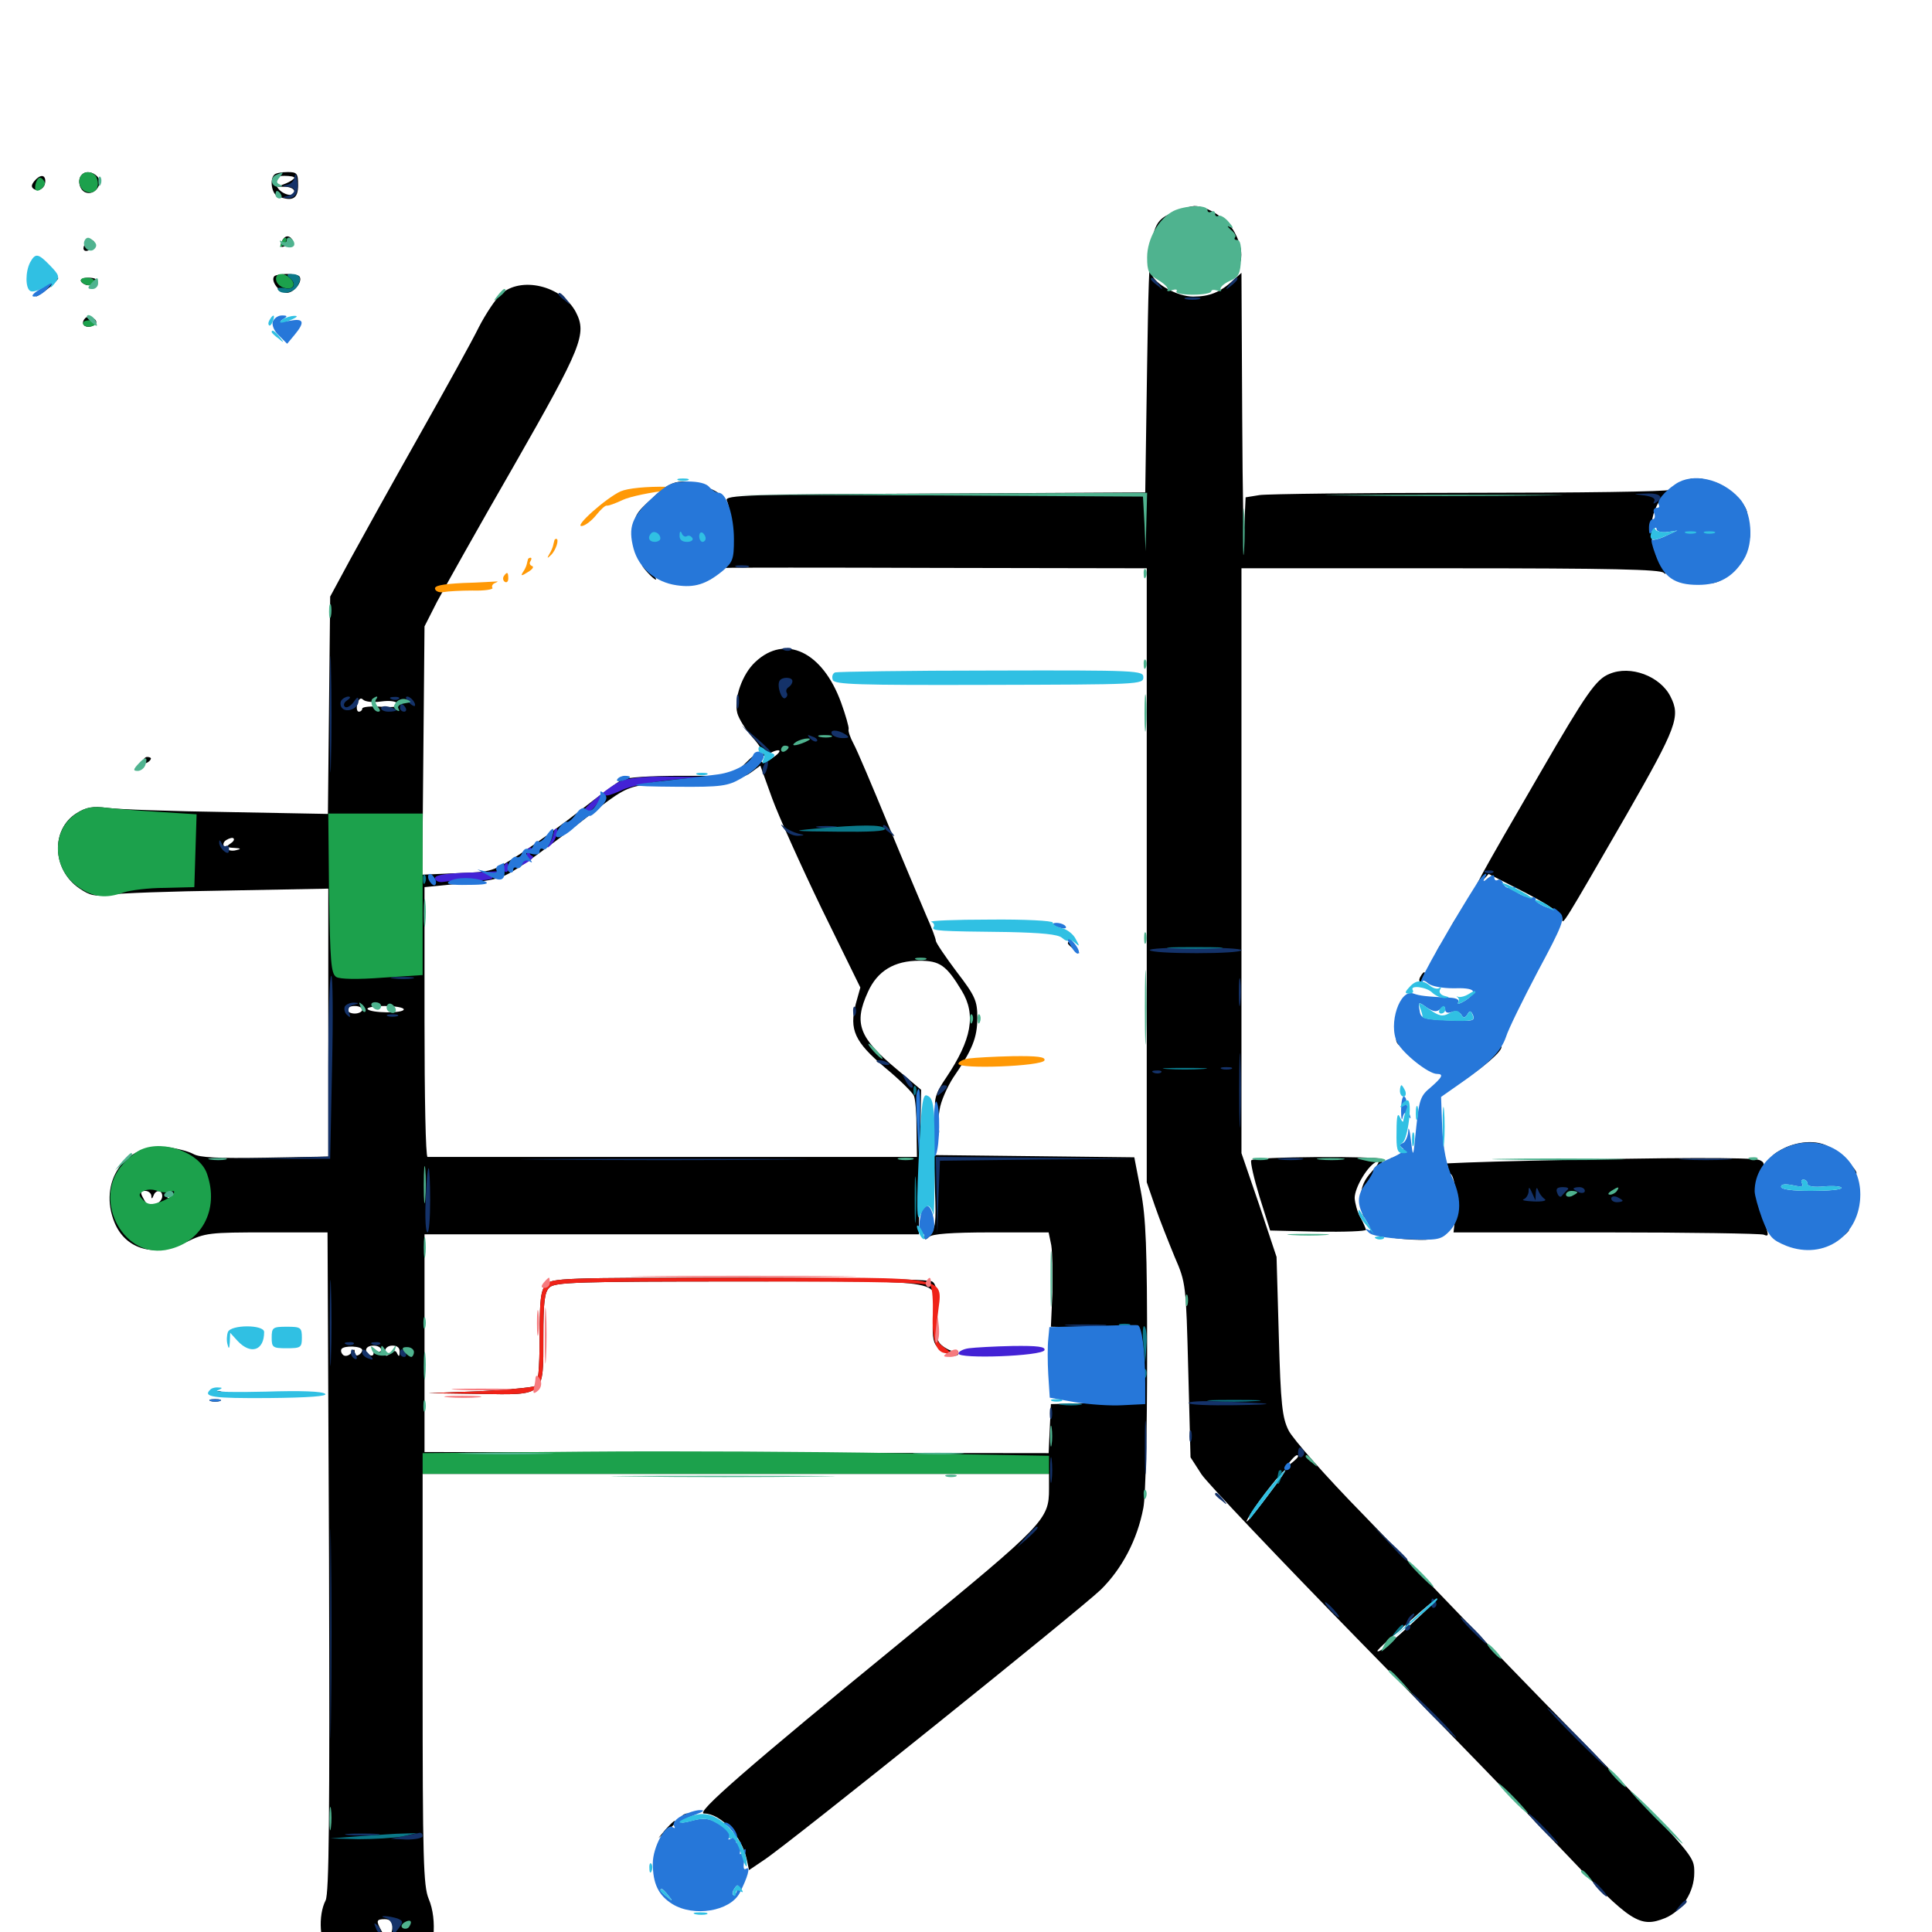 <svg xmlns="http://www.w3.org/2000/svg" viewBox="0 -1000 1000 1000">
	<path fill="#000000" d="M42.383 -909.57C39.844 -907.227 41.016 -901.562 44.336 -900.391C48.828 -898.633 53.516 -904.688 50.586 -908.398C48.242 -911.133 44.336 -911.719 42.383 -909.57ZM141.992 -909.57C139.453 -907.227 140.625 -899.609 143.75 -898.438C151.367 -895.508 154.297 -897.07 154.297 -904.102C154.297 -910.352 153.711 -910.938 148.828 -910.938C145.703 -910.938 142.578 -910.352 141.992 -909.57ZM152.344 -908.008C152.344 -907.422 150.391 -906.055 148.047 -905.078L143.555 -903.32H148.047C150.391 -903.125 152.344 -902.148 152.344 -900.977C152.344 -896.875 143.555 -900.195 142.969 -904.688C142.383 -908.203 143.164 -908.984 147.266 -908.984C150 -908.984 152.344 -908.594 152.344 -908.008ZM17.773 -906.25C16.211 -904.297 16.016 -903.125 17.578 -902.148C20.117 -900.586 23.438 -902.734 23.438 -906.25C23.438 -909.766 20.703 -909.766 17.773 -906.25ZM608.008 -890.43C594.922 -884.766 594.922 -884.18 593.75 -811.133L592.773 -745.117L483.789 -744.531C387.305 -744.141 375 -743.75 376.172 -741.016C378.906 -734.961 379.492 -711.719 376.758 -708.594C375.391 -707.031 375.195 -705.859 376.172 -706.055C377.148 -706.25 426.367 -706.25 485.742 -706.055L593.555 -705.859V-547.07V-388.086L597.852 -375.586C600.195 -368.75 604.883 -357.031 608.008 -349.414C613.867 -335.938 613.867 -335.156 615.039 -290.625L616.211 -245.703L621.875 -236.914C625 -232.227 662.109 -193.164 704.102 -150.195C746.289 -107.227 794.141 -57.812 810.742 -40.234C844.141 -4.883 848.828 -1.953 861.914 -7.227C870.703 -10.938 876.953 -20.703 876.953 -30.664C876.953 -39.453 877.344 -38.867 816.406 -101.367C793.164 -125 766.406 -152.734 756.836 -162.891C747.07 -173.047 723.828 -197.266 705.078 -216.602C686.133 -235.938 669.141 -255.273 666.992 -259.57C663.672 -266.211 662.891 -273.047 661.914 -308.398L660.742 -349.414L651.758 -376.367L642.578 -403.125V-554.492V-705.859H750.586C834.375 -705.859 859.18 -705.273 861.133 -703.516C862.695 -702.148 862.305 -703.32 860.547 -706.055C852.344 -718.945 852.93 -735.938 861.719 -743.75C864.258 -746.094 865.43 -747.266 864.453 -746.484C863.281 -745.508 816.797 -744.922 760.742 -744.922C704.883 -744.922 655.859 -744.336 651.953 -743.75L644.727 -742.578L643.945 -725.586C643.75 -716.406 643.164 -742.578 642.969 -783.789L642.578 -858.789L638.281 -854.883C631.445 -848.633 625.977 -846.484 617.578 -846.484C609.57 -846.484 597.656 -852.93 596.094 -858.203C595.508 -860.156 596.68 -859.57 599.805 -856.836C610.742 -846.875 626.367 -846.484 636.719 -856.25C643.555 -862.695 644.336 -869.727 639.062 -879.688C635.352 -886.719 625 -893.359 618.164 -893.359C616.016 -893.164 611.523 -891.992 608.008 -890.43ZM671.875 -246.094C671.875 -245.703 670.312 -244.141 668.555 -242.773C665.43 -240.234 665.234 -240.43 667.773 -243.555C670.312 -246.68 671.875 -247.656 671.875 -246.094ZM657.031 -226.953C646.094 -212.305 642.383 -208.594 647.461 -216.602C651.758 -223.633 663.867 -239.062 665.234 -239.062C665.82 -239.062 662.109 -233.594 657.031 -226.953ZM730.664 -159.57C722.656 -152.148 715.234 -145.898 714.062 -145.508C711.328 -144.531 712.695 -146.094 729.492 -160.742C747.656 -176.758 748.438 -175.977 730.664 -159.57ZM145.703 -874.609C144.727 -872.266 145.312 -871.68 147.656 -872.656C149.219 -873.242 151.172 -873.828 151.562 -873.828C152.148 -873.828 151.953 -874.805 151.367 -875.781C149.609 -878.711 147.07 -878.125 145.703 -874.609ZM43.945 -873.633C43.164 -872.461 42.969 -871.094 43.555 -870.508C44.922 -869.141 48.828 -871.68 48.828 -874.023C48.828 -876.367 45.508 -876.367 43.945 -873.633ZM141.992 -857.031C139.844 -854.688 144.531 -848.438 148.438 -848.438C152.344 -848.438 157.031 -854.688 154.883 -857.031C154.297 -857.617 151.367 -858.203 148.438 -858.203C145.508 -858.203 142.578 -857.617 141.992 -857.031ZM22.852 -851.367C15.625 -844.922 18.164 -845.117 25.781 -851.367C28.906 -854.102 30.859 -856.25 29.883 -856.25C29.102 -856.25 25.781 -853.906 22.852 -851.367ZM41.992 -854.297C42.578 -853.32 44.336 -852.344 45.898 -852.344C47.461 -852.344 49.219 -853.32 49.805 -854.297C50.586 -855.469 48.828 -856.25 45.898 -856.25C42.969 -856.25 41.211 -855.469 41.992 -854.297ZM259.18 -847.656C256.445 -845.117 251.367 -837.5 247.852 -830.664C244.531 -823.828 230.469 -798.438 216.797 -774.219C203.125 -750 187.305 -721.484 181.445 -710.742L170.898 -691.211L170.312 -634.961L169.727 -578.711L117.578 -579.688C88.867 -580.078 61.133 -581.055 55.664 -581.836C47.852 -582.812 44.727 -582.227 39.648 -579.102C26.172 -570.703 26.953 -549.805 41.016 -540.234C46.68 -536.328 49.219 -535.938 56.641 -536.914C61.523 -537.695 88.867 -538.672 117.773 -539.062L169.922 -540.039V-470.703V-401.367L137.305 -400.781C113.086 -400.391 103.32 -400.781 100 -402.734C97.461 -404.102 91.406 -405.664 86.328 -406.25C64.648 -408.594 50.586 -388.086 59.375 -366.992C65.234 -353.125 80.273 -349.023 96.289 -357.031C106.25 -361.914 108.203 -362.109 138.281 -362.109H169.531L170.312 -191.797C170.703 -58.594 170.312 -20.312 168.555 -16.406C164.453 -8.398 165.43 5.664 170.508 13.086C183.008 31.641 203.906 33.789 218.555 17.969C224.805 11.328 226.562 -6.25 221.875 -17.188C219.141 -23.828 218.75 -37.891 218.75 -130.859V-237.109H380.859H542.969V-229.297C542.969 -213.477 540.625 -211.133 469.727 -152.93C386.133 -84.57 359.57 -61.328 364.453 -61.328C373.047 -61.328 383.984 -49.609 386.523 -37.5L387.695 -32.031L395.508 -37.305C408.789 -46.094 558.984 -166.797 569.727 -177.148C580.664 -187.891 588.672 -202.93 591.797 -219.531C592.969 -225.195 593.75 -260.547 593.75 -298.242C593.75 -354.297 593.164 -369.727 590.43 -383.789L587.109 -400.977L535.352 -401.562L483.398 -402.148L483.984 -383.008C484.57 -367.188 484.18 -363.867 481.641 -362.891C479.883 -362.305 478.516 -360.742 478.516 -359.57C478.516 -358.203 479.297 -358.203 480.859 -359.766C482.422 -361.328 492.383 -362.109 513.086 -362.109H542.773L544.141 -355.469C544.727 -351.758 544.922 -340.625 544.727 -331.055L543.945 -313.281L565.43 -312.891C581.641 -312.695 584.57 -312.305 577.148 -311.328C568.555 -310.352 568.164 -309.961 573.242 -309.18C578.32 -308.203 578.125 -308.008 570.898 -307.617C566.406 -307.617 562.109 -306.641 561.523 -305.469C560.938 -304.492 558.594 -303.516 556.445 -303.516C554.492 -303.516 552.734 -302.344 552.734 -301.172C552.734 -299.414 555.859 -298.633 561.914 -298.828C567.188 -298.828 575.391 -297.461 580.469 -295.508C587.305 -292.773 589.844 -292.578 590.625 -294.336C591.016 -295.703 591.602 -293.75 591.602 -290.43C591.797 -285.156 590.82 -283.789 586.914 -282.812C581.836 -281.641 580.664 -279.297 583.789 -277.148C584.766 -276.562 587.109 -277.539 588.672 -279.297C591.602 -282.031 591.797 -282.031 591.797 -278.32C591.797 -274.609 590.43 -274.219 567.969 -273.828L543.945 -273.242L543.359 -260.547L542.773 -247.852L381.25 -248.047L219.727 -248.438V-304.688V-361.133H347.656H475.586L476.172 -398.633L476.758 -435.938L464.258 -446.484C444.531 -462.891 441.797 -470.312 449.219 -486.523C454.102 -497.461 462.891 -502.734 475.781 -502.734C486.523 -502.734 489.844 -500.391 497.852 -487.109C505.273 -474.805 502.93 -461.914 489.844 -442.383C484.375 -434.375 483.398 -431.25 484.18 -425.195L485.156 -417.773L486.328 -425.586C486.914 -429.883 490.234 -437.305 493.359 -442.188C503.32 -456.641 505.859 -462.891 505.859 -473.242C505.859 -481.836 504.883 -484.375 495.117 -497.07C489.258 -504.883 484.375 -512.109 484.375 -513.086C484.375 -514.062 482.227 -519.922 479.492 -525.977C476.953 -532.031 467.969 -553.125 459.766 -573.047C451.562 -592.969 443.555 -611.914 441.797 -615.039C440.039 -618.359 438.867 -621.68 439.258 -622.656C439.453 -623.633 437.695 -629.883 435.352 -636.328C425.781 -662.695 406.445 -671.875 391.016 -657.422C384.18 -651.172 379.688 -638.281 381.641 -630.859C382.422 -627.93 385.938 -622.266 389.648 -618.164C393.359 -614.062 395.703 -609.961 394.922 -609.18C394.141 -608.398 395.703 -608.789 398.047 -609.961C404.492 -613.281 405.469 -611.328 399.414 -607.422C396.68 -605.664 394.531 -604.883 394.531 -605.469C394.531 -606.25 392.773 -605.273 390.625 -603.32C388.477 -601.367 386.719 -600.781 386.719 -601.758C386.719 -602.93 388.086 -604.883 389.648 -606.25C391.211 -607.617 392.578 -609.375 392.578 -610.156C392.578 -611.133 389.648 -608.789 385.938 -605.078L379.297 -598.438H352.539C336.328 -598.438 324.219 -597.656 321.68 -596.289C319.336 -594.922 309.961 -588.086 300.781 -580.859C291.602 -573.633 277.539 -563.477 269.531 -558.203C255.078 -548.828 254.688 -548.633 236.719 -548.047L218.555 -547.266L219.141 -611.523L219.727 -675.781L226.172 -688.477C229.883 -695.312 247.656 -727.148 266.016 -758.984C301.172 -820.508 303.906 -827.148 298.047 -838.477C290.82 -852.148 269.531 -857.227 259.18 -847.656ZM408.203 -646.484C408.203 -646.875 407.422 -647.266 406.25 -647.266C405.273 -647.266 404.297 -646.289 404.297 -645.117C404.297 -644.141 405.273 -643.75 406.25 -644.336C407.422 -644.922 408.203 -645.898 408.203 -646.484ZM197.266 -636.914C201.562 -637.5 205.078 -637.109 205.859 -635.742C206.836 -634.18 204.297 -633.789 197.461 -634.18C191.992 -634.57 187.5 -634.18 187.5 -633.203C187.5 -632.422 186.719 -631.641 185.742 -631.641C184.766 -631.641 184.375 -633.398 184.961 -635.742C185.742 -638.281 186.719 -639.062 187.891 -637.891C189.062 -636.719 193.164 -636.328 197.266 -636.914ZM181.641 -635.547C181.641 -636.719 180.859 -637.5 179.688 -637.5C178.711 -637.5 177.734 -636.719 177.734 -635.547C177.734 -634.57 178.711 -633.594 179.688 -633.594C180.859 -633.594 181.641 -634.57 181.641 -635.547ZM212.891 -635.547C212.891 -636.719 212.109 -637.5 210.938 -637.5C209.961 -637.5 208.984 -636.719 208.984 -635.547C208.984 -634.57 209.961 -633.594 210.938 -633.594C212.109 -633.594 212.891 -634.57 212.891 -635.547ZM425.391 -529.492L445.312 -488.867L442.969 -480.469C439.453 -466.992 442.383 -460.742 458.008 -447.461C465.625 -441.211 472.266 -434.57 473.047 -432.812C473.828 -431.055 474.414 -423.047 474.414 -415.43L474.609 -401.172H348.633H221.289C220.312 -401.172 219.727 -432.617 219.727 -471.094V-540.82L239.648 -542.773C258.789 -544.727 259.961 -545.117 272.852 -553.906C280.078 -558.984 294.531 -569.727 304.688 -577.734C320.898 -590.625 324.609 -592.578 333.594 -593.75C339.258 -594.336 347.266 -594.531 351.172 -593.945C361.523 -592.188 382.812 -595.703 388.477 -600L393.555 -603.711L399.609 -586.914C402.93 -577.734 414.648 -551.758 425.391 -529.492ZM119.141 -563.281C116.797 -561.719 117.188 -561.328 121.094 -561.133C124.805 -560.938 125 -560.547 122.266 -559.961C117.383 -558.594 113.281 -562.891 117.188 -565.234C118.75 -566.211 120.508 -566.602 120.898 -566.016C121.484 -565.43 120.703 -564.258 119.141 -563.281ZM187.5 -477.344C187.5 -476.367 185.742 -475.391 183.594 -475.391C181.445 -475.391 179.688 -476.367 179.688 -477.344C179.688 -478.516 181.445 -479.297 183.594 -479.297C185.742 -479.297 187.5 -478.516 187.5 -477.344ZM208.984 -477.539C208.984 -475.391 191.602 -475.586 190.234 -477.734C189.648 -478.516 193.75 -479.297 199.023 -479.297C204.492 -479.297 208.984 -478.516 208.984 -477.539ZM78.32 -381.25C78.32 -379.297 78.711 -379.297 79.492 -381.25C80.664 -384.375 83.984 -384.18 83.984 -380.859C83.984 -379.297 82.617 -377.539 80.859 -376.953C76.562 -375.391 76.562 -375.391 74.219 -379.688C72.461 -382.812 72.656 -383.594 75.195 -383.594C76.758 -383.594 78.125 -382.422 78.32 -381.25ZM88.867 -381.641C89.453 -380.664 89.062 -379.688 88.086 -379.688C86.914 -379.688 85.938 -380.664 85.938 -381.641C85.938 -382.812 86.328 -383.594 86.719 -383.594C87.305 -383.594 88.281 -382.812 88.867 -381.641ZM187.5 -301.172C187.5 -300.391 186.719 -299.219 185.547 -298.633C184.57 -298.047 183.594 -298.633 183.594 -300C183.594 -301.953 183.203 -301.953 181.836 -299.805C180.859 -298.438 179.102 -297.852 177.93 -298.438C176.758 -299.219 176.172 -300.781 176.758 -301.758C178.125 -303.711 187.5 -303.32 187.5 -301.172ZM197.266 -301.367C197.266 -300.391 196.484 -300 195.312 -300.586C194.336 -301.172 193.359 -300.781 193.359 -299.609C193.359 -298.438 192.578 -298.047 191.406 -298.633C188.086 -300.586 189.258 -303.516 193.359 -303.516C195.508 -303.516 197.266 -302.539 197.266 -301.367ZM206.836 -300.195C206.836 -297.852 206.445 -297.656 205.664 -299.219C204.883 -301.172 204.102 -301.172 201.953 -299.414C199.805 -297.656 199.219 -297.852 199.219 -300.391C199.219 -302.148 200.781 -303.516 203.125 -303.516C205.664 -303.516 207.031 -302.344 206.836 -300.195ZM215.039 -300C216.602 -300.586 215.625 -301.367 213.086 -302.148C209.766 -302.93 208.984 -302.734 210.547 -301.172C211.523 -300.195 213.672 -299.609 215.039 -300ZM189.062 -4.297C189.453 -5.664 188.477 -6.641 186.719 -6.641C184.961 -6.641 183.594 -5.273 183.594 -3.516C183.594 -0.195 187.891 -0.781 189.062 -4.297ZM203.125 -2.93C203.125 2.539 199.805 3.906 197.461 -0.586C194.531 -5.859 194.727 -6.641 199.219 -6.641C201.758 -6.641 203.125 -5.273 203.125 -2.93ZM211.914 -2.539C212.5 -3.516 211.914 -5.078 210.742 -5.859C209.375 -6.641 208.984 -6.445 209.766 -5.078C210.352 -4.102 209.766 -2.539 208.594 -2.148C206.836 -1.367 206.641 -0.977 208.398 -0.977C209.57 -0.781 211.133 -1.562 211.914 -2.539ZM44.141 -835.352C41.992 -833.203 42.969 -830.859 45.703 -830.859C47.266 -830.859 49.023 -831.641 49.609 -832.617C50.977 -834.57 45.898 -837.109 44.141 -835.352ZM875.586 -751.367C873.633 -751.953 874.805 -752.344 877.93 -752.344C881.25 -752.344 882.617 -751.953 881.445 -751.367C880.078 -750.977 877.344 -750.977 875.586 -751.367ZM337.5 -741.992C328.711 -734.18 328.125 -732.812 328.125 -724.023C328.125 -718.945 329.102 -713.281 330.273 -711.719C331.836 -709.57 332.031 -710.547 331.055 -715.625C330.273 -720.508 330.469 -721.68 331.836 -719.531C334.375 -715.82 335.156 -716.992 336.719 -725.391C337.5 -730.469 337.305 -731.25 336.133 -728.32C334.766 -725.586 334.18 -725.195 333.984 -727.344C333.789 -729.297 333.203 -729.102 332.031 -726.367C330.469 -722.852 330.273 -723.047 330.273 -727.93C330.078 -731.836 330.859 -733.008 332.617 -732.031C333.789 -731.25 334.375 -731.25 333.789 -732.031C333.008 -732.812 335.938 -736.914 340.234 -741.016C348.633 -749.805 355.469 -750.977 365.43 -745.703C368.75 -744.141 371.875 -743.164 372.266 -743.555C374.023 -745.312 359.57 -750.781 353.125 -750.781C348.242 -750.586 344.336 -748.633 337.5 -741.992ZM891.016 -746.68C895.117 -744.727 899.609 -740.43 901.172 -737.5C902.93 -734.57 904.102 -733.203 904.297 -734.18C904.492 -739.453 891.211 -750.977 885.352 -750.781C884.57 -750.586 887.109 -748.828 891.016 -746.68ZM350.195 -728.906C350.391 -727.539 349.219 -726.562 347.656 -726.953C345.508 -727.539 345.312 -727.148 347.07 -725.391C348.828 -723.438 350.195 -723.633 353.32 -725.781C357.422 -728.711 357.031 -731.25 352.148 -731.25C350.781 -731.25 349.805 -730.078 350.195 -728.906ZM904.688 -725.781C904.492 -721.484 903.516 -719.727 901.953 -720.703C900.586 -721.68 900.391 -721.289 901.172 -719.727C904.102 -715.039 898.047 -705.469 889.844 -701.758C885.352 -699.805 883.203 -698.047 884.766 -698.047C895.117 -698.047 907.227 -714.062 905.664 -725.977L904.883 -732.227ZM342.969 -722.852C343.555 -720.898 344.727 -719.922 345.312 -720.508C345.898 -721.094 345.312 -722.656 343.945 -724.023C341.992 -725.781 341.797 -725.586 342.969 -722.852ZM334.961 -703.906C336.914 -701.758 338.867 -700 339.453 -700C340.039 -700 338.867 -701.758 336.914 -703.906C334.961 -706.055 333.008 -707.812 332.422 -707.812C331.836 -707.812 333.008 -706.055 334.961 -703.906ZM368.945 -702.539C366.406 -699.414 366.602 -699.219 369.727 -701.758C371.484 -703.125 373.047 -704.688 373.047 -705.078C373.047 -706.641 371.484 -705.664 368.945 -702.539ZM870.703 -698.633C869.141 -699.219 869.727 -699.805 871.875 -699.805C874.023 -700 875.195 -699.414 874.414 -698.828C873.828 -698.242 872.07 -698.047 870.703 -698.633ZM833.008 -651.172C826.172 -648.438 821.094 -641.211 797.461 -600.391C765.234 -544.922 760.156 -535.547 765.82 -542.383L770.508 -547.656L789.648 -537.891C802.344 -531.25 808.594 -526.758 808.594 -524.609C808.594 -520.508 808.984 -521.289 841.797 -578.125C867.969 -623.828 869.922 -629.102 864.648 -639.453C859.375 -650 843.945 -655.859 833.008 -651.172ZM74.219 -606.055C74.219 -607.227 75.195 -608.203 76.172 -608.203C77.344 -608.203 78.125 -607.812 78.125 -607.422C78.125 -606.836 77.344 -605.859 76.172 -605.273C75.195 -604.688 74.219 -605.078 74.219 -606.055ZM750.977 -520.312C749.219 -517.188 748.438 -514.453 748.828 -514.453C749.414 -514.453 751.172 -517.188 752.93 -520.312C754.688 -523.633 755.469 -526.172 755.078 -526.172C754.492 -526.172 752.734 -523.633 750.977 -520.312ZM552.734 -511.719C552.734 -511.328 554.297 -509.766 556.25 -508.398C559.18 -505.859 559.375 -506.055 556.836 -509.18C554.297 -512.305 552.734 -513.281 552.734 -511.719ZM744.141 -508.594C742.969 -506.445 742.578 -504.688 742.969 -504.688C743.555 -504.688 744.922 -506.445 746.094 -508.594C747.266 -510.742 747.656 -512.5 747.266 -512.5C746.68 -512.5 745.312 -510.742 744.141 -508.594ZM735.352 -494.727C734.57 -493.555 734.375 -492.383 734.961 -491.797C735.352 -491.211 736.328 -492.188 736.914 -493.945C738.281 -497.266 737.109 -497.852 735.352 -494.727ZM783.984 -479.102C781.25 -473.633 779.297 -468.75 779.688 -468.359C780.078 -467.969 782.812 -472.461 785.742 -478.32C788.672 -484.18 790.625 -489.062 790.039 -489.062C789.453 -489.062 786.914 -484.57 783.984 -479.102ZM722.656 -461.914C722.656 -460.742 723.438 -459.375 724.609 -458.789C725.781 -458.203 725.977 -458.984 725.391 -460.547C724.023 -464.062 722.656 -464.648 722.656 -461.914ZM774.805 -457.031C773.242 -452.93 755.859 -441.602 750.586 -441.211C748.242 -441.211 745.117 -440.039 743.75 -438.672C741.602 -436.523 741.797 -436.328 744.727 -437.5C747.266 -438.477 747.852 -437.891 746.875 -435.547C746.094 -433.594 750.586 -435.742 758.008 -441.016C771.289 -450.195 778.711 -457.227 776.953 -458.789C776.367 -459.375 775.391 -458.594 774.805 -457.031ZM484.57 -413.672C484.57 -411.523 485.156 -410.938 485.742 -412.5C486.328 -413.867 486.133 -415.625 485.547 -416.211C484.961 -416.992 484.375 -415.82 484.57 -413.672ZM924.609 -406.25C921.094 -404.688 917.773 -402.539 916.992 -401.172C916.211 -399.805 917.773 -400.391 920.703 -402.148C923.438 -403.906 927.148 -405.078 928.711 -404.297C930.469 -403.711 931.25 -403.906 930.664 -405.078C929.102 -407.422 944.141 -405.859 949.219 -403.125C951.172 -401.953 954.688 -398.828 956.836 -396.094C959.18 -393.164 960.938 -391.797 960.938 -392.773C960.938 -395.117 951.562 -403.906 945.898 -406.836C940.234 -409.766 932.031 -409.375 924.609 -406.25ZM647.656 -399.414C647.07 -398.633 649.023 -390.039 651.953 -380.469L657.422 -363.086L682.227 -362.5C695.898 -362.305 707.031 -362.695 707.031 -363.477C706.836 -364.258 705.664 -367.188 704.102 -369.922C702.539 -372.656 701.367 -377.148 701.172 -379.883C701.172 -385.547 708.398 -397.461 712.891 -398.828C714.453 -399.414 713.281 -397.07 710.156 -393.75C706.055 -389.258 704.492 -385.742 704.297 -379.883C704.297 -375.586 705.078 -371.094 706.055 -370.117C707.422 -368.75 707.812 -371.289 707.422 -377.539C706.836 -385.156 707.617 -387.891 711.719 -392.773C714.453 -396.094 716.211 -399.219 715.43 -400C713.477 -401.758 648.828 -401.367 647.656 -399.414ZM720.312 -399.805C718.945 -400.391 719.922 -400.781 722.656 -400.781C725.391 -400.781 726.367 -400.391 725.195 -399.805C723.828 -399.414 721.484 -399.414 720.312 -399.805ZM791.992 -399.219C766.211 -398.633 746.289 -397.852 747.852 -397.656C749.219 -397.461 750 -395.898 749.219 -394.141C748.633 -392.578 748.828 -391.797 750 -392.383C752.539 -393.945 754.492 -381.055 753.32 -370.703L752.344 -362.109H831.055C874.414 -362.109 911.133 -361.523 912.891 -360.938C915.625 -359.766 915.625 -360.547 913.086 -367.969C909.766 -377.344 909.375 -390.82 912.109 -395.312C913.477 -397.461 913.086 -398.633 910.547 -399.609C906.836 -400.977 864.648 -400.977 791.992 -399.219ZM791.016 -382.617C791.016 -384.18 790.234 -385.547 789.062 -385.547C788.086 -385.547 787.109 -384.18 787.109 -382.617C787.109 -381.055 788.086 -379.688 789.062 -379.688C790.234 -379.688 791.016 -381.055 791.016 -382.617ZM794.336 -381.25C794.922 -382.617 794.727 -384.375 794.141 -384.961C793.555 -385.742 792.969 -384.57 793.164 -382.422C793.164 -380.273 793.75 -379.688 794.336 -381.25ZM844.727 -381.25C843.75 -382.031 842.188 -383.398 841.406 -384.375C840.43 -385.352 839.844 -385.156 839.844 -383.789C839.844 -382.422 839.062 -382.031 837.891 -382.617C836.914 -383.203 835.938 -382.812 835.938 -381.836C835.938 -380.664 838.281 -379.688 841.406 -379.688C844.336 -379.688 845.898 -380.469 844.727 -381.25ZM785.156 -381.641C785.156 -382.812 784.766 -383.594 784.375 -383.594C783.789 -383.594 782.812 -382.812 782.227 -381.641C781.641 -380.664 782.031 -379.688 783.008 -379.688C784.18 -379.688 785.156 -380.664 785.156 -381.641ZM799.805 -381.641C799.219 -382.812 798.242 -383.594 797.656 -383.594C797.266 -383.594 796.875 -382.812 796.875 -381.641C796.875 -380.664 797.852 -379.688 799.023 -379.688C800 -379.688 800.391 -380.664 799.805 -381.641ZM806.641 -381.641C806.641 -382.812 805.664 -383.594 804.492 -383.594C803.516 -383.594 803.125 -382.812 803.711 -381.641C804.297 -380.664 805.273 -379.688 805.859 -379.688C806.25 -379.688 806.641 -380.664 806.641 -381.641ZM818.359 -382.031C818.359 -382.812 816.211 -383.594 813.477 -383.594C810.742 -383.594 808.594 -382.812 808.594 -382.031C808.594 -381.25 810.742 -380.469 813.477 -380.469C816.211 -380.469 818.359 -381.25 818.359 -382.031ZM824.219 -381.641C824.219 -382.812 823.438 -383.594 822.266 -383.594C821.289 -383.594 820.312 -382.812 820.312 -381.641C820.312 -380.664 821.289 -379.688 822.266 -379.688C823.438 -379.688 824.219 -380.664 824.219 -381.641ZM961.523 -381.641C961.523 -376.758 961.914 -374.805 962.305 -377.344C962.695 -379.688 962.695 -383.594 962.305 -386.133C961.914 -388.477 961.523 -386.523 961.523 -381.641ZM748.438 -385.156C747.07 -383.398 745.703 -379.492 745.312 -376.367C745.117 -373.438 743.75 -371.094 742.578 -371.484C741.211 -371.68 740.234 -371.094 740.234 -369.922C740.234 -368.945 741.211 -367.969 742.188 -367.969H745.117C745.703 -367.969 746.094 -368.555 746.289 -369.531C746.289 -370.312 747.656 -372.266 749.219 -374.219C750.977 -375.977 751.953 -379.883 751.562 -382.812C750.977 -387.5 750.586 -387.695 748.438 -385.156ZM746.094 -362.109C744.336 -360.938 744.141 -360.156 745.508 -360.156C746.68 -360.156 748.438 -361.133 749.023 -362.109C750.586 -364.453 749.805 -364.453 746.094 -362.109ZM952.93 -360.742C950.391 -357.617 950.586 -357.422 953.711 -359.961C955.469 -361.328 957.031 -362.891 957.031 -363.281C957.031 -364.844 955.469 -363.867 952.93 -360.742ZM716.797 -360.156C721.484 -358.594 741.602 -357.422 740.039 -358.984C739.648 -359.375 733.203 -360.156 725.586 -360.742C717.188 -361.328 713.867 -361.133 716.797 -360.156ZM282.617 -335.156C279.883 -332.227 279.297 -327.148 279.297 -307.812C279.297 -291.016 278.516 -283.789 276.953 -282.617C275.586 -281.836 262.5 -280.664 248.047 -279.883L221.68 -278.906L248.242 -278.516C282.227 -277.93 281.25 -277.148 281.25 -308.008C281.25 -325.977 281.836 -331.25 284.375 -333.594C287.109 -336.328 298.828 -336.719 383.789 -336.719C494.141 -336.719 484.766 -338.477 483.008 -318.164C482.422 -309.961 482.812 -305.469 484.766 -303.32C488.086 -299.219 496.094 -296.484 496.094 -299.609C496.094 -300.781 495.312 -301.367 494.531 -300.781C493.555 -300.195 491.016 -301.172 488.672 -302.734C484.766 -305.469 484.375 -307.227 484.766 -320.312C485.156 -331.445 484.766 -335.352 482.422 -336.719C480.664 -337.891 440.625 -338.672 382.617 -338.672C291.211 -338.672 285.547 -338.477 282.617 -335.156ZM543.555 -292.773C543.555 -283.203 543.945 -277.148 544.336 -279.688C544.922 -282.031 546.68 -283.984 548.438 -283.984C551.367 -283.984 551.367 -283.594 548.828 -282.031C546.68 -280.664 547.461 -280.078 552.148 -280.078C557.031 -280.078 558.203 -280.859 557.422 -283.008C556.641 -284.57 553.711 -285.938 550.586 -285.938C545.312 -285.938 545.117 -286.133 544.336 -298.242C543.945 -307.227 543.75 -305.859 543.555 -292.773ZM569.531 -296.094C569.141 -295.312 569.336 -293.359 570.117 -291.992C571.289 -290.039 572.07 -290.234 572.852 -292.578C574.023 -295.703 571.289 -298.828 569.531 -296.094ZM557.812 -290.43C558.398 -284.57 559.766 -283.008 561.523 -285.742C562.109 -286.914 561.719 -287.891 560.352 -287.891C558.594 -287.891 558.594 -288.477 560.352 -290.625C562.109 -292.578 561.914 -293.555 559.961 -294.336C558.008 -295.117 557.422 -293.945 557.812 -290.43ZM576.172 -291.797C576.172 -290.82 578.516 -289.844 581.25 -289.844C584.18 -289.844 585.742 -289.062 584.766 -287.695C584.18 -286.523 581.836 -285.938 579.883 -286.523C577.539 -287.109 576.172 -286.523 576.172 -284.766C576.172 -283.203 575.391 -282.031 574.219 -282.031C573.242 -282.031 572.266 -283.203 572.266 -284.766C572.266 -286.523 570.508 -287.5 568.359 -287.305C562.891 -286.914 563.477 -284.766 570.117 -281.836C573.242 -280.469 575.391 -278.516 575 -277.734C574.414 -276.953 575 -276.172 576.172 -276.172C577.539 -276.172 578.906 -277.93 579.492 -280.078C580.078 -282.227 582.031 -283.984 583.984 -283.984C590.43 -283.984 590.039 -289.453 583.594 -291.602C576.172 -294.141 576.172 -294.141 576.172 -291.797ZM110.938 -278.711C109.375 -279.297 109.961 -279.883 112.109 -279.883C114.258 -280.078 115.43 -279.492 114.648 -278.906C114.062 -278.32 112.305 -278.125 110.938 -278.711ZM562.109 -276.758C559.57 -277.148 561.133 -277.539 565.43 -277.539C569.727 -277.734 571.68 -277.344 569.922 -276.758C567.969 -276.367 564.453 -276.367 562.109 -276.758ZM108.984 -274.805C107.617 -275.391 108.594 -275.781 111.328 -275.781C114.062 -275.781 115.039 -275.391 113.867 -274.805C112.5 -274.414 110.156 -274.414 108.984 -274.805ZM352.539 -59.375C351.953 -58.203 352.734 -58.008 354.297 -58.594C357.812 -59.961 358.398 -61.328 355.664 -61.328C354.492 -61.328 353.125 -60.547 352.539 -59.375ZM344.531 -53.125L340.82 -48.633L345.312 -52.344C349.414 -55.859 350.586 -57.422 349.023 -57.422C348.633 -57.422 346.68 -55.469 344.531 -53.125Z"/>
	<path fill="#ff9906" d="M321.289 -745.703C313.867 -742.383 296.68 -727.148 301.172 -727.734C302.93 -727.93 306.25 -730.469 308.594 -733.398C310.938 -736.328 313.281 -738.477 314.062 -738.281C314.844 -738.086 318.555 -739.453 322.266 -741.211C325.977 -742.969 337.109 -745.312 346.68 -746.289L364.258 -747.852L345.703 -748.047C334.18 -748.242 325 -747.266 321.289 -745.703ZM286.914 -720.117C286.719 -719.531 286.523 -718.555 286.328 -717.773C286.133 -716.797 285.352 -714.844 284.375 -713.281C283.008 -710.938 283.203 -710.742 285.156 -712.695C287.695 -715.039 289.648 -721.094 287.891 -721.094C287.5 -721.094 286.914 -720.703 286.914 -720.117ZM273.242 -710.352C273.047 -709.766 272.852 -708.789 272.656 -708.008C272.461 -707.031 271.68 -705.273 270.703 -703.906C269.336 -701.758 269.922 -701.758 273.242 -703.906C275.586 -705.273 276.562 -706.641 275.391 -707.031C274.219 -707.422 273.828 -708.594 274.609 -709.57C275.195 -710.547 275.195 -711.328 274.609 -711.328C274.023 -711.328 273.242 -710.938 273.242 -710.352ZM260.742 -701.758C260.156 -700.781 260.352 -699.414 261.328 -698.828C262.305 -698.242 263.086 -699.023 263.086 -700.586C263.086 -703.906 262.5 -704.297 260.742 -701.758ZM239.648 -698.242C228.711 -697.656 224.609 -696.875 225.195 -695.117C225.586 -693.75 227.734 -693.164 229.688 -693.555C231.641 -693.945 238.477 -694.336 244.531 -694.336C250.781 -694.141 255.469 -694.922 254.883 -695.703C254.297 -696.68 255.078 -697.852 256.25 -698.242C257.617 -698.828 258.008 -699.219 256.836 -699.023C255.859 -699.023 248.047 -698.438 239.648 -698.242ZM501.562 -452.148C498.438 -451.758 496.094 -450.391 496.094 -449.414C496.094 -446.484 539.453 -448.047 540.625 -451.172C541.211 -452.93 537.109 -453.516 524.023 -453.32C514.648 -453.125 504.492 -452.539 501.562 -452.148Z"/>
	<path fill="#ef2218" d="M282.617 -335.156C279.883 -332.227 279.297 -327.148 279.297 -307.812C279.297 -291.016 278.516 -283.789 276.953 -282.617C275.586 -281.836 262.5 -280.664 248.047 -279.883L221.68 -278.906L248.242 -278.516C282.227 -277.93 281.25 -277.148 281.25 -308.008C281.25 -325.977 281.836 -331.25 284.375 -333.594C287.109 -336.328 298.828 -336.719 383.789 -336.719C457.812 -336.719 480.664 -336.133 481.641 -334.375C482.617 -333.008 483.008 -326.367 482.812 -319.727C482.227 -306.25 484.57 -299.609 489.844 -299.609C492.383 -299.609 491.992 -300.195 488.477 -302.734C484.375 -305.664 484.18 -306.836 485.352 -319.141C487.5 -340.234 496.094 -338.672 383.008 -338.672C291.211 -338.672 285.547 -338.477 282.617 -335.156Z"/>
	<path fill="#1ca14c" d="M42.383 -909.57C39.648 -906.836 41.211 -901.562 45.117 -900.586C49.414 -899.414 51.953 -903.125 50 -908.008C48.828 -910.938 44.531 -911.914 42.383 -909.57ZM18.75 -905.859C17.188 -901.562 18.945 -899.805 21.875 -902.734C23.633 -904.492 23.633 -905.664 22.07 -907.227C20.703 -908.594 19.727 -908.203 18.75 -905.859ZM145.703 -874.414C144.531 -871.68 144.727 -871.484 146.68 -873.242C148.047 -874.609 148.633 -876.172 148.047 -876.758C147.461 -877.344 146.289 -876.367 145.703 -874.414ZM142.969 -854.883C143.359 -852.93 145.508 -851.172 148.047 -850.781C152.539 -850 153.32 -853.711 149.414 -856.641C145.898 -859.375 142.188 -858.203 142.969 -854.883ZM41.992 -854.297C42.578 -853.32 44.531 -852.344 46.094 -852.344C47.656 -852.344 48.828 -853.32 48.828 -854.297C48.828 -855.469 47.07 -856.25 44.727 -856.25C42.578 -856.25 41.406 -855.469 41.992 -854.297ZM42.969 -832.617C42.969 -830.469 48.242 -830.273 49.609 -832.422C50 -833.203 48.828 -834.18 46.68 -834.18C44.727 -834.375 42.969 -833.789 42.969 -832.617ZM39.844 -579.102C26.367 -570.703 26.758 -550.195 40.625 -540.82C48.438 -535.547 54.688 -534.766 64.062 -538.086C67.578 -539.258 77.148 -540.43 85.352 -540.43L100.586 -540.82L101.172 -559.766L101.758 -578.516L83.594 -579.688C73.633 -580.273 61.133 -581.25 55.664 -581.836C48.047 -582.812 44.531 -582.227 39.844 -579.102ZM170.312 -537.695C170.898 -502.539 171.289 -496.094 174.023 -494.336C175.781 -493.164 184.961 -492.969 197.852 -493.945L218.75 -495.312V-537.109V-578.906H194.336H169.922ZM73.242 -405.078C71.094 -404.297 66.797 -400.977 63.867 -397.656C47.656 -380.469 62.695 -349.414 85.352 -352.93C104.102 -356.055 113.867 -373.828 107.031 -392.773C103.125 -403.32 84.961 -410.156 73.242 -405.078ZM87.5 -383.008C92.969 -384.961 89.258 -380.273 83.594 -378.125C78.32 -376.172 76.758 -376.367 74.219 -378.711C71.68 -381.25 71.68 -382.031 74.023 -383.398C75.586 -384.375 78.711 -384.57 80.859 -383.789C83.203 -382.812 86.133 -382.617 87.5 -383.008ZM218.75 -242.578V-237.109H380.859H542.969V-241.797V-246.484L464.453 -247.852C421.094 -248.633 348.242 -249.023 302.344 -248.633L218.75 -247.852Z"/>
	<path fill="#143269" d="M152.539 -908.594C152.539 -906.836 150.781 -904.883 149.023 -904.492C145.703 -903.711 145.703 -903.516 149.023 -903.32C150.781 -903.32 152.344 -902.344 152.344 -901.367C152.344 -900.391 150.781 -899.023 149.023 -898.633C145.703 -897.852 145.703 -897.656 149.023 -897.461C153.125 -897.266 154.883 -900.977 153.711 -907.422C153.32 -909.961 152.734 -910.547 152.539 -908.594ZM595.703 -855.469C595.703 -855.078 597.266 -853.516 599.219 -852.148C602.148 -849.609 602.344 -849.805 599.805 -852.93C597.266 -856.055 595.703 -857.031 595.703 -855.469ZM636.523 -852.93C633.984 -849.805 634.18 -849.609 637.305 -852.148C640.43 -854.688 641.406 -856.25 639.844 -856.25C639.453 -856.25 637.891 -854.688 636.523 -852.93ZM289.062 -847.656C289.062 -847.266 290.625 -845.703 292.578 -844.336C295.508 -841.797 295.703 -841.992 293.164 -845.117C290.625 -848.242 289.062 -849.219 289.062 -847.656ZM613.867 -845.117C611.914 -845.703 613.477 -846.094 617.188 -846.094C620.898 -846.094 622.461 -845.703 620.703 -845.117C618.75 -844.727 615.625 -844.727 613.867 -845.117ZM851.172 -743.555C855.078 -742.969 857.031 -741.992 856.25 -740.625C855.469 -739.258 855.859 -739.062 857.031 -739.844C861.719 -742.578 859.18 -744.922 852.148 -744.531C844.727 -744.336 844.727 -744.336 851.172 -743.555ZM381.445 -706.445C379.492 -707.031 380.664 -707.422 383.789 -707.422C387.109 -707.422 388.477 -707.031 387.305 -706.445C385.938 -706.055 383.203 -706.055 381.445 -706.445ZM170.703 -630.664C170.703 -603.906 171.094 -592.578 171.289 -605.664C171.68 -618.75 171.68 -640.625 171.289 -654.492C171.094 -668.164 170.703 -657.617 170.703 -630.664ZM405.859 -663.477C404.297 -664.062 404.883 -664.648 407.031 -664.648C409.18 -664.844 410.352 -664.258 409.57 -663.672C408.984 -663.086 407.227 -662.891 405.859 -663.477ZM403.516 -647.656C401.953 -645.117 404.492 -637.5 406.445 -638.672C407.422 -639.258 407.812 -640.43 407.227 -641.406C406.641 -642.383 407.031 -643.555 408.203 -644.336C409.18 -644.922 410.156 -646.289 410.156 -647.461C410.156 -649.609 404.883 -649.805 403.516 -647.656ZM408.203 -646.484C408.203 -646.875 407.422 -647.266 406.25 -647.266C405.273 -647.266 404.297 -646.289 404.297 -645.117C404.297 -644.141 405.273 -643.75 406.25 -644.336C407.422 -644.922 408.203 -645.898 408.203 -646.484ZM381.25 -636.523C381.25 -633.398 381.641 -632.227 382.227 -634.18C382.617 -635.938 382.617 -638.672 382.227 -640.039C381.641 -641.211 381.25 -639.844 381.25 -636.523ZM176.562 -637.305C175.977 -636.133 176.172 -634.375 177.148 -633.398C179.688 -630.859 185.547 -633.398 185.547 -637.109C185.547 -639.648 184.961 -639.453 182.812 -636.328C181.25 -634.375 179.297 -633.398 178.516 -634.18C177.539 -634.961 178.125 -636.523 179.688 -637.5C181.445 -638.672 181.641 -639.453 180.273 -639.453C179.102 -639.453 177.344 -638.477 176.562 -637.305ZM202.734 -638.086C201.172 -638.672 201.758 -639.258 203.906 -639.258C206.055 -639.453 207.227 -638.867 206.445 -638.281C205.859 -637.695 204.102 -637.5 202.734 -638.086ZM211.328 -636.719C212.695 -635.156 214.258 -634.375 214.648 -634.57C215.625 -635.742 212.695 -639.453 210.742 -639.453C209.766 -639.453 209.961 -638.281 211.328 -636.719ZM197.266 -633.398C197.266 -634.375 199.023 -634.766 201.172 -634.18C203.32 -633.594 205.078 -632.812 205.078 -632.422C205.078 -632.031 203.32 -631.641 201.172 -631.641C199.023 -631.641 197.266 -632.422 197.266 -633.398ZM207.031 -633.594C207.031 -632.617 208.008 -631.641 209.18 -631.641C210.156 -631.641 210.547 -632.617 209.961 -633.594C209.375 -634.766 208.398 -635.547 207.812 -635.547C207.422 -635.547 207.031 -634.766 207.031 -633.594ZM391.016 -616.992C395.117 -612.695 398.633 -609.766 399.023 -610.352C399.414 -610.742 396.094 -614.062 391.797 -617.773L383.789 -624.609ZM430.664 -619.922C431.25 -618.945 433.789 -617.969 436.133 -617.969C439.648 -617.969 439.844 -618.359 437.5 -619.922C433.594 -622.461 429.102 -622.461 430.664 -619.922ZM419.336 -617.773C417.578 -619.727 417.773 -619.922 420.508 -618.75C422.461 -618.164 423.438 -616.992 422.852 -616.406C422.266 -615.82 420.703 -616.406 419.336 -617.773ZM395.117 -603.32C394.531 -601.562 394.531 -599.805 394.922 -599.219C395.508 -598.633 396.484 -600 397.07 -602.344C398.242 -606.836 396.875 -607.617 395.117 -603.32ZM406.055 -570.703C407.422 -568.75 410.547 -567.383 412.891 -567.383C416.797 -567.578 416.797 -567.773 413.086 -568.555C410.938 -569.141 407.812 -570.508 406.25 -571.875C403.711 -573.828 403.711 -573.633 406.055 -570.703ZM423.438 -571.68C420.898 -572.07 422.852 -572.461 427.734 -572.461C432.617 -572.461 434.57 -572.07 432.227 -571.68C429.688 -571.289 425.781 -571.289 423.438 -571.68ZM457.031 -572.266C457.031 -571.875 458.594 -570.312 460.547 -568.945C463.477 -566.406 463.672 -566.602 461.133 -569.727C458.594 -572.852 457.031 -573.828 457.031 -572.266ZM113.477 -564.062C113.281 -562.891 114.453 -560.742 115.82 -559.57C117.773 -558.008 118.555 -558.203 118.555 -560.352C118.555 -561.914 117.773 -562.695 116.992 -562.109C116.211 -561.719 115.039 -562.5 114.648 -563.672C113.867 -565.234 113.477 -565.43 113.477 -564.062ZM769.141 -548.242C767.578 -548.828 768.164 -549.414 770.312 -549.414C772.461 -549.609 773.633 -549.023 772.852 -548.438C772.266 -547.852 770.508 -547.656 769.141 -548.242ZM595.117 -508.203C595.508 -507.227 606.445 -506.641 619.336 -506.641C632.031 -506.641 642.578 -507.227 642.578 -508.203C642.578 -508.984 631.641 -509.57 618.359 -509.57C605.078 -509.57 594.531 -508.984 595.117 -508.203ZM641.211 -486.133C641.211 -479.688 641.602 -477.344 641.992 -480.859C642.383 -484.375 642.383 -489.648 641.992 -492.578C641.602 -495.508 641.211 -492.578 641.211 -486.133ZM169.922 -448.047V-401.367L144.141 -400.586L118.164 -400L144.531 -400.195H170.898L171.875 -447.656C172.461 -473.633 172.266 -494.922 171.484 -494.922C170.508 -494.922 169.922 -473.828 169.922 -448.047ZM203.711 -493.555C200.586 -493.945 202.734 -494.336 208.008 -494.336C213.477 -494.336 215.82 -493.945 213.477 -493.555C210.938 -493.164 206.641 -493.164 203.711 -493.555ZM178.516 -479.102C177.93 -477.93 178.32 -475.977 179.492 -474.805C181.25 -473.047 181.641 -473.242 180.664 -475.781C179.883 -477.93 180.664 -479.297 183.008 -479.883C185.938 -480.664 186.133 -480.859 183.203 -481.055C181.445 -481.055 179.297 -480.273 178.516 -479.102ZM441.602 -476.172C441.602 -474.023 442.188 -473.438 442.773 -475C443.359 -476.367 443.164 -478.125 442.578 -478.711C441.992 -479.492 441.406 -478.32 441.602 -476.172ZM200.781 -474.023C199.414 -474.609 200.391 -475 203.125 -475C205.859 -475 206.836 -474.609 205.664 -474.023C204.297 -473.633 201.953 -473.633 200.781 -474.023ZM641.406 -435.352C641.406 -418.164 641.797 -411.328 641.992 -420.312C642.383 -429.297 642.383 -443.359 641.992 -451.562C641.797 -459.766 641.406 -452.539 641.406 -435.352ZM453.906 -450.391C453.32 -451.172 454.102 -451.367 455.859 -451.172C457.422 -450.977 459.375 -450.195 460.156 -449.609C460.742 -448.828 459.961 -448.633 458.203 -448.828C456.641 -449.023 454.688 -449.805 453.906 -450.391ZM632.422 -446.68C631.055 -447.266 632.031 -447.656 634.766 -447.656C637.5 -447.656 638.477 -447.266 637.305 -446.68C635.938 -446.289 633.594 -446.289 632.422 -446.68ZM597.266 -444.727C595.703 -445.312 596.289 -445.898 598.438 -445.898C600.586 -446.094 601.758 -445.508 600.977 -444.922C600.391 -444.336 598.633 -444.141 597.266 -444.727ZM468.75 -440.625C469.922 -438.086 471.484 -436.523 472.266 -437.109C472.852 -437.891 471.875 -439.844 469.922 -441.797C466.406 -444.922 466.406 -444.922 468.75 -440.625ZM485.547 -435.156C484.57 -432.422 484.766 -432.227 487.305 -434.375C490.625 -437.109 491.016 -438.281 488.477 -438.281C487.5 -438.281 486.133 -436.914 485.547 -435.156ZM283.594 -399.805C250.586 -400 277.734 -400.195 343.75 -400.195C409.766 -400.195 436.914 -400 403.711 -399.805C370.703 -399.414 316.797 -399.414 283.594 -399.805ZM484.766 -381.25L485.156 -361.133L485.742 -380.078L486.523 -399.219L537.695 -399.805L588.867 -400.195L536.719 -400.781L484.375 -401.172ZM662.695 -399.805C659.57 -400.195 662.109 -400.586 667.969 -400.586C673.828 -400.586 676.367 -400.195 673.438 -399.805C670.312 -399.414 665.625 -399.414 662.695 -399.805ZM871.68 -399.805C865.43 -400.195 870.508 -400.391 882.812 -400.391C895.117 -400.391 900.195 -400.195 894.141 -399.805C887.891 -399.414 877.734 -399.414 871.68 -399.805ZM220.312 -378.711C219.922 -369.531 220.312 -362.109 221.289 -362.109C222.07 -362.109 222.656 -369.531 222.656 -378.711C222.656 -387.891 222.266 -395.312 221.875 -395.312C221.289 -395.312 220.703 -387.891 220.312 -378.711ZM791.211 -383.203C791.016 -381.445 789.844 -379.688 788.672 -379.297C787.305 -378.711 789.648 -378.32 793.945 -378.125C798.242 -377.93 800.781 -378.516 799.609 -379.297C798.438 -380.078 796.875 -382.031 796.289 -383.594C795.508 -385.742 795.117 -385.547 794.922 -382.617L794.727 -378.711L792.969 -382.617C791.602 -385.742 791.211 -385.938 791.211 -383.203ZM806.055 -382.422C806.641 -380.664 807.812 -380.078 808.398 -381.055C808.984 -381.836 810.352 -383.203 811.328 -384.18C812.305 -384.961 811.328 -385.547 808.984 -385.547C806.055 -385.547 805.078 -384.766 806.055 -382.422ZM814.453 -384.766C814.453 -385.156 815.82 -385.547 817.383 -385.547C818.945 -385.547 820.312 -384.766 820.312 -383.594C820.312 -382.617 818.945 -382.227 817.383 -382.812C815.82 -383.594 814.453 -384.375 814.453 -384.766ZM833.984 -379.688C833.984 -380.664 835.352 -381.055 836.914 -380.469C838.477 -379.688 839.844 -378.906 839.844 -378.516C839.844 -378.125 838.477 -377.734 836.914 -377.734C835.352 -377.734 833.984 -378.516 833.984 -379.688ZM170.703 -315.234C170.703 -295.312 171.094 -287.305 171.289 -297.266C171.68 -307.031 171.68 -323.438 171.289 -333.398C171.094 -343.164 170.703 -335.156 170.703 -315.234ZM553.32 -313.867C548.242 -314.258 551.953 -314.453 561.523 -314.453C571.289 -314.453 575.391 -314.258 570.898 -313.867C566.406 -313.477 558.398 -313.477 553.32 -313.867ZM179.297 -304.102C177.734 -304.688 178.32 -305.273 180.469 -305.273C182.617 -305.469 183.789 -304.883 183.008 -304.297C182.422 -303.711 180.664 -303.516 179.297 -304.102ZM192.969 -304.102C191.406 -304.688 191.992 -305.273 194.141 -305.273C196.289 -305.469 197.461 -304.883 196.68 -304.297C196.094 -303.711 194.336 -303.516 192.969 -304.102ZM181.641 -299.805C181.641 -298.633 182.422 -297.266 183.594 -296.68C184.766 -296.094 184.961 -296.875 184.375 -298.438C183.008 -301.953 181.641 -302.539 181.641 -299.805ZM187.5 -299.805C187.5 -298.828 188.867 -297.461 190.625 -296.875C193.359 -295.898 193.555 -296.094 191.406 -298.633C188.672 -301.953 187.5 -302.344 187.5 -299.805ZM207.031 -299.609C207.031 -298.633 208.008 -297.656 209.18 -297.656C210.156 -297.656 210.547 -298.633 209.961 -299.609C209.375 -300.781 208.398 -301.562 207.812 -301.562C207.422 -301.562 207.031 -300.781 207.031 -299.609ZM615.234 -273.828C615.234 -274.609 622.461 -275 631.25 -274.609C660.547 -273.633 663.477 -273.047 639.258 -272.656C625.977 -272.461 615.234 -272.852 615.234 -273.828ZM543.359 -268.359C543.359 -265.625 543.75 -264.648 544.336 -266.016C544.727 -267.188 544.727 -269.531 544.336 -270.898C543.75 -272.07 543.359 -271.094 543.359 -268.359ZM592.578 -250.781C592.578 -238.477 592.773 -233.398 593.164 -239.648C593.555 -245.703 593.555 -255.859 593.164 -262.109C592.773 -268.164 592.578 -263.086 592.578 -250.781ZM615.625 -256.641C615.625 -253.906 616.016 -252.93 616.602 -254.297C616.992 -255.469 616.992 -257.812 616.602 -259.18C616.016 -260.352 615.625 -259.375 615.625 -256.641ZM671.875 -247.656C671.875 -246.094 672.852 -245.312 673.828 -245.898C675 -246.68 675.391 -248.047 674.805 -249.023C673.047 -251.758 671.875 -251.172 671.875 -247.656ZM543.555 -239.062C543.555 -233.203 543.945 -230.664 544.336 -233.789C544.727 -236.719 544.727 -241.406 544.336 -244.531C543.945 -247.461 543.555 -244.922 543.555 -239.062ZM170.898 -154.102C170.898 -105.859 171.094 -86.328 171.289 -110.742C171.68 -135.352 171.68 -174.805 171.289 -198.633C171.094 -222.461 170.898 -202.539 170.898 -154.102ZM628.906 -226.562C628.906 -226.172 630.469 -224.609 632.422 -223.242C635.352 -220.703 635.547 -220.898 633.008 -224.023C630.469 -227.148 628.906 -228.125 628.906 -226.562ZM531.055 -204.492L526.367 -199.023L531.836 -203.711C536.719 -208.203 538.086 -209.766 536.523 -209.766C536.133 -209.766 533.789 -207.422 531.055 -204.492ZM718.75 -201.562C726.758 -192.773 728.516 -191.211 728.516 -192.773C728.516 -193.164 724.414 -197.266 719.336 -201.953L709.961 -210.742ZM740.82 -169.727C740.82 -168.164 741.602 -167.383 742.578 -167.969C743.555 -168.555 743.75 -169.922 743.164 -170.898C741.406 -173.438 740.82 -173.047 740.82 -169.727ZM688.477 -166.797C690.43 -164.648 692.383 -162.891 692.969 -162.891C693.555 -162.891 692.383 -164.648 690.43 -166.797C688.477 -168.945 686.523 -170.703 685.938 -170.703C685.352 -170.703 686.523 -168.945 688.477 -166.797ZM729.102 -162.5C726.953 -158.789 726.562 -154.883 728.906 -156.25C729.883 -156.836 730.273 -158.008 729.688 -158.594C729.102 -159.18 729.492 -160.742 730.664 -162.305C731.836 -163.672 732.422 -164.844 731.836 -164.844C731.25 -164.844 730.078 -163.672 729.102 -162.5ZM761.719 -156.055C765.43 -152.344 768.75 -149.219 769.336 -149.219C769.922 -149.219 767.383 -152.344 763.672 -156.055C759.961 -159.766 756.641 -162.891 756.055 -162.891C755.469 -162.891 758.008 -159.766 761.719 -156.055ZM741.211 -112.109C747.656 -105.664 753.32 -100.391 753.711 -100.391C754.297 -100.391 749.609 -105.664 743.164 -112.109C736.719 -118.555 731.055 -123.828 730.664 -123.828C730.078 -123.828 734.766 -118.555 741.211 -112.109ZM815.43 -100.391C824.023 -91.797 831.445 -84.766 832.031 -84.766C832.422 -84.766 825.977 -91.797 817.383 -100.391C808.789 -108.984 801.367 -116.016 800.781 -116.016C800.391 -116.016 806.836 -108.984 815.43 -100.391ZM797.852 -53.516C801.953 -49.219 805.859 -45.703 806.445 -45.703C807.031 -45.703 803.906 -49.219 799.805 -53.516C795.703 -57.812 791.797 -61.328 791.211 -61.328C790.625 -61.328 793.75 -57.812 797.852 -53.516ZM180.273 -50.195C176.172 -50.586 179.492 -50.977 187.5 -50.977C195.508 -50.977 198.828 -50.586 194.922 -50.195C190.82 -49.805 184.18 -49.805 180.273 -50.195ZM208.984 -49.609L202.148 -48.242L210.547 -47.852C215.039 -47.852 218.75 -48.633 218.75 -49.609C218.75 -50.781 218.164 -51.367 217.383 -51.367C216.406 -51.172 212.695 -50.391 208.984 -49.609ZM827.148 -22.266C829.102 -20.117 831.055 -18.359 831.641 -18.359C832.227 -18.359 831.055 -20.117 829.102 -22.266C827.148 -24.414 825.195 -26.172 824.609 -26.172C824.023 -26.172 825.195 -24.414 827.148 -22.266ZM868.945 -13.086C866.406 -9.961 866.602 -9.766 869.727 -12.305C871.484 -13.672 873.047 -15.234 873.047 -15.625C873.047 -17.188 871.484 -16.211 868.945 -13.086ZM199.805 -7.227C201.562 -6.836 203.125 -4.492 203.125 -2.148C203.32 2.148 203.32 2.148 206.25 -1.758C208.789 -5.273 208.789 -5.664 205.664 -7.031C203.711 -7.617 200.781 -8.203 199.219 -8.203C197.266 -8.203 197.461 -7.812 199.805 -7.227ZM194.531 -2.148C195.117 -0.195 196.289 0.781 196.875 0.195C197.461 -0.391 196.875 -1.953 195.508 -3.32C193.555 -5.078 193.359 -4.883 194.531 -2.148Z"/>
	<path fill="#f67b7f" d="M337.5 -339.258C311.328 -339.453 332.617 -339.648 384.766 -339.648C436.914 -339.648 458.203 -339.453 432.227 -339.258C406.055 -338.867 363.477 -338.867 337.5 -339.258ZM281.445 -336.133C279.883 -334.18 280.078 -333.398 281.836 -333.398C283.398 -333.398 284.57 -334.57 284.57 -336.133C284.57 -337.5 284.375 -338.672 284.18 -338.672C283.789 -338.672 282.617 -337.5 281.445 -336.133ZM479.492 -336.914C478.906 -335.938 479.102 -334.57 480.078 -333.984C481.055 -333.398 481.836 -334.18 481.836 -335.742C481.836 -339.062 481.25 -339.453 479.492 -336.914ZM282.031 -308.398C282.031 -295.508 282.227 -290.43 282.617 -297.266C283.008 -303.906 283.008 -314.453 282.617 -320.703C282.227 -326.758 282.031 -321.289 282.031 -308.398ZM277.93 -315.234C277.93 -309.375 278.32 -306.836 278.711 -309.961C279.102 -312.891 279.102 -317.578 278.711 -320.703C278.32 -323.633 277.93 -321.094 277.93 -315.234ZM484.375 -311.914C483.789 -307.422 483.984 -304.297 484.961 -305.273C485.938 -306.25 486.328 -309.961 485.938 -313.477C485.352 -319.922 485.156 -319.922 484.375 -311.914ZM490.234 -299.609C487.891 -298.047 488.086 -297.656 491.797 -297.656C494.141 -297.656 496.094 -298.633 496.094 -299.609C496.094 -302.148 493.945 -302.148 490.234 -299.609ZM277.148 -286.523C277.148 -285.547 276.758 -283.398 276.367 -281.445C275.781 -278.711 276.172 -278.32 278.32 -280.078C279.883 -281.25 280.469 -283.594 279.883 -285.156C278.711 -288.086 277.344 -288.867 277.148 -286.523ZM236.914 -280.664C229.688 -281.055 235.156 -281.25 249.023 -281.25C263.086 -281.25 268.945 -281.055 262.305 -280.664C255.664 -280.273 244.141 -280.273 236.914 -280.664ZM232.031 -276.758C227.344 -277.148 230.664 -277.539 239.258 -277.539C247.852 -277.539 251.562 -277.148 247.656 -276.758C243.555 -276.367 236.523 -276.367 232.031 -276.758Z"/>
	<path fill="#0b7889" d="M149.414 -856.641C153.711 -853.516 152.539 -849.805 147.656 -850.781C144.922 -851.367 143.164 -850.977 143.75 -850.195C145.508 -847.07 152.148 -848.438 154.102 -852.148C156.445 -856.25 155.078 -858.203 150.586 -858.203C148.828 -858.203 148.242 -857.617 149.414 -856.641ZM421.875 -571.094C408.984 -569.922 410.156 -569.727 433.203 -569.531C450.195 -569.336 458.789 -569.727 458.008 -571.094C456.641 -573.242 446.094 -573.242 421.875 -571.094ZM218.945 -544.531C218.945 -542.383 219.531 -541.797 220.117 -543.359C220.703 -544.727 220.508 -546.484 219.922 -547.07C219.336 -547.852 218.75 -546.68 218.945 -544.531ZM607.031 -509.18C600.195 -509.57 605.273 -509.766 618.164 -509.766C631.055 -509.766 636.523 -509.57 630.469 -509.18C624.219 -508.789 613.672 -508.789 607.031 -509.18ZM604.102 -446.68C598.828 -447.07 603.125 -447.266 613.281 -447.266C623.438 -447.266 627.734 -447.07 622.656 -446.68C617.383 -446.289 609.18 -446.289 604.102 -446.68ZM472.852 -435.156C472.852 -433.008 473.438 -432.422 474.023 -433.984C474.609 -435.352 474.414 -437.109 473.828 -437.695C473.242 -438.477 472.656 -437.305 472.852 -435.156ZM473.438 -378.711C473.438 -367.969 473.633 -363.867 474.023 -369.531C474.414 -375.195 474.414 -383.984 474.023 -389.062C473.633 -394.141 473.438 -389.453 473.438 -378.711ZM579.688 -313.867C578.32 -314.453 579.297 -314.844 582.031 -314.844C584.766 -314.844 585.742 -314.453 584.57 -313.867C583.203 -313.477 580.859 -313.477 579.688 -313.867ZM591.797 -304.883L592.773 -294.727L593.359 -303.32C593.75 -308.008 593.359 -312.5 592.383 -313.477C591.602 -314.258 591.211 -310.547 591.797 -304.883ZM591.992 -288.672C591.992 -286.523 592.578 -285.938 593.164 -287.5C593.75 -288.867 593.555 -290.625 592.969 -291.211C592.383 -291.992 591.797 -290.82 591.992 -288.672ZM627.539 -274.805C621.289 -275.195 626.367 -275.391 638.672 -275.391C650.977 -275.391 656.055 -275.195 650 -274.805C643.75 -274.414 633.594 -274.414 627.539 -274.805ZM549.414 -272.852C546.289 -273.242 548.438 -273.633 553.711 -273.633C559.18 -273.633 561.523 -273.242 559.18 -272.852C556.641 -272.461 552.344 -272.461 549.414 -272.852ZM661.914 -238.672C660.938 -235.156 660.742 -231.25 661.719 -232.031C663.086 -233.594 664.062 -239.062 662.891 -239.062C662.5 -239.062 662.109 -238.867 661.914 -238.672ZM722.461 -155.664C719.922 -152.539 720.117 -152.344 723.242 -154.883C726.367 -157.422 727.344 -158.984 725.781 -158.984C725.391 -158.984 723.828 -157.422 722.461 -155.664ZM186.523 -49.609C195.117 -50.195 205.273 -50.977 208.984 -50.977L215.82 -51.172L208.008 -49.414C203.711 -48.633 193.555 -48.047 185.547 -48.047L170.898 -48.438Z"/>
	<path fill="#4fb38f" d="M143.164 -909.57C139.453 -908.203 140.234 -903.125 144.141 -903.32C146.289 -903.32 146.484 -903.711 144.922 -904.492C142.969 -905.273 142.969 -906.055 144.727 -908.203C147.07 -911.133 146.875 -911.133 143.164 -909.57ZM50.977 -905.859C50.977 -903.711 51.562 -903.125 52.148 -904.688C52.734 -906.055 52.539 -907.812 51.953 -908.398C51.367 -909.18 50.781 -908.008 50.977 -905.859ZM142.578 -899.219C142.578 -898.242 143.555 -897.266 144.727 -897.266C145.703 -897.266 146.094 -898.242 145.508 -899.219C144.922 -900.391 143.945 -901.172 143.359 -901.172C142.969 -901.172 142.578 -900.391 142.578 -899.219ZM607.422 -890.82C599.805 -886.914 593.75 -876.367 593.75 -866.797C593.75 -859.57 594.531 -858.008 599.414 -855.078C602.734 -853.125 604.883 -850.977 604.297 -850C603.711 -849.219 604.883 -849.023 606.641 -849.805C608.594 -850.391 609.57 -850.195 608.984 -849.219C608.203 -848.242 612.109 -847.461 617.383 -847.461C622.656 -847.461 626.953 -848.242 626.953 -849.219C626.953 -850 628.32 -850.195 630.078 -849.609C631.641 -849.023 632.617 -849.219 631.836 -850.195C631.25 -851.172 633.398 -853.125 636.328 -854.492C641.211 -856.641 641.992 -858.008 642.383 -866.406C642.578 -872.656 641.992 -875.781 640.43 -875.781C639.062 -875.781 638.672 -876.367 639.258 -877.148C640.039 -877.734 639.062 -879.492 637.109 -881.055C635.156 -882.812 634.961 -883.398 636.719 -882.422C638.672 -881.445 638.477 -882.227 635.938 -885.156C633.984 -887.5 631.445 -888.867 630.664 -888.281C629.688 -887.695 628.906 -888.281 628.906 -889.453C628.906 -890.625 628.125 -891.016 626.953 -890.43C625.977 -889.844 625 -890.234 625 -891.211C625 -894.141 613.477 -893.75 607.422 -890.82ZM43.945 -875.781C41.992 -872.461 46.289 -868.555 48.828 -871.094C50.391 -872.656 50 -874.023 48.047 -875.586C46.094 -877.344 44.922 -877.344 43.945 -875.781ZM148.438 -875.781C148.438 -874.609 147.461 -874.219 146.094 -875C144.727 -875.781 144.531 -875.586 145.312 -874.219C147.07 -871.484 152.344 -871.094 152.344 -873.633C152.344 -874.805 151.562 -876.172 150.391 -876.758C149.414 -877.344 148.438 -876.953 148.438 -875.781ZM47.266 -853.32C45.117 -850.977 45.312 -850.391 47.852 -850.391C49.414 -850.391 50.781 -851.758 50.781 -853.32C50.781 -856.836 50.391 -856.836 47.266 -853.32ZM257.617 -847.07C255.078 -843.945 255.273 -843.75 258.398 -846.289C261.523 -848.828 262.5 -850.391 260.938 -850.391C260.547 -850.391 258.984 -848.828 257.617 -847.07ZM44.922 -835.938C44.922 -835.547 46.289 -834.18 47.852 -832.812C50.391 -830.664 50.586 -830.859 49.609 -833.594C48.633 -836.328 44.922 -838.086 44.922 -835.938ZM484.766 -743.555L591.602 -742.969L592.383 -728.711L592.969 -714.648L593.359 -729.883L593.75 -744.922L485.938 -744.531L377.93 -743.945ZM697.852 -743.555C670.117 -743.75 692.383 -743.945 747.07 -743.945C801.953 -743.945 824.609 -743.75 797.461 -743.555C770.508 -743.164 725.586 -743.164 697.852 -743.555ZM643.359 -724.414C643.359 -713.672 643.555 -709.57 643.945 -715.234C644.336 -720.898 644.336 -729.688 643.945 -734.766C643.555 -739.844 643.359 -735.156 643.359 -724.414ZM591.992 -702.734C591.992 -700.586 592.578 -700 593.164 -701.562C593.75 -702.93 593.555 -704.688 592.969 -705.273C592.383 -706.055 591.797 -704.883 591.992 -702.734ZM170.312 -683.398C170.312 -680.273 170.703 -679.102 171.289 -681.055C171.68 -682.812 171.68 -685.547 171.289 -686.914C170.703 -688.086 170.312 -686.719 170.312 -683.398ZM591.992 -655.859C591.992 -653.711 592.578 -653.125 593.164 -654.688C593.75 -656.055 593.555 -657.812 592.969 -658.398C592.383 -659.18 591.797 -658.008 591.992 -655.859ZM592.383 -630.664C592.383 -622.07 592.773 -618.75 593.164 -623.438C593.555 -627.93 593.555 -634.961 593.164 -639.062C592.773 -642.969 592.383 -639.258 592.383 -630.664ZM192.773 -638.281C191.211 -636.719 193.359 -631.641 195.703 -631.641C197.07 -631.641 196.875 -632.617 195.508 -634.18C194.336 -635.742 193.945 -637.5 194.727 -638.086C195.312 -638.867 195.508 -639.453 194.922 -639.453C194.531 -639.453 193.555 -638.867 192.773 -638.281ZM205.078 -636.523C203.516 -634.57 203.516 -633.594 205.273 -632.422C206.641 -631.641 207.031 -631.836 206.25 -633.203C205.469 -634.375 206.836 -635.547 209.375 -635.938C213.086 -636.523 213.281 -636.719 210.547 -637.891C208.789 -638.672 206.445 -638.086 205.078 -636.523ZM424.414 -618.555C422.461 -619.141 423.633 -619.531 426.758 -619.531C430.078 -619.531 431.445 -619.141 430.273 -618.555C428.906 -618.164 426.172 -618.164 424.414 -618.555ZM412.109 -616.016C408.594 -613.672 411.719 -613.672 416.992 -616.016C419.531 -617.188 419.922 -617.773 417.969 -617.773C416.406 -617.773 413.672 -616.992 412.109 -616.016ZM404.297 -611.914C404.297 -610.938 405.273 -610.547 406.25 -611.133C407.422 -611.719 408.203 -612.695 408.203 -613.281C408.203 -613.672 407.422 -614.062 406.25 -614.062C405.273 -614.062 404.297 -613.086 404.297 -611.914ZM71.68 -604.688C68.945 -601.758 68.75 -600.977 71.289 -600.977C72.852 -600.977 74.609 -602.344 75.195 -603.906C76.758 -608.398 75.195 -608.594 71.68 -604.688ZM219.336 -527.148C219.336 -520.703 219.727 -518.359 220.117 -521.875C220.508 -525.391 220.508 -530.664 220.117 -533.594C219.727 -536.523 219.336 -533.594 219.336 -527.148ZM592.188 -514.453C592.188 -511.719 592.578 -510.742 593.164 -512.109C593.555 -513.281 593.555 -515.625 593.164 -516.992C592.578 -518.164 592.188 -517.188 592.188 -514.453ZM592.578 -478.32C592.578 -461.133 592.969 -454.297 593.164 -463.281C593.555 -472.266 593.555 -486.328 593.164 -494.531C592.969 -502.734 592.578 -495.508 592.578 -478.32ZM474.219 -503.32C472.852 -503.906 473.828 -504.297 476.562 -504.297C479.297 -504.297 480.273 -503.906 479.102 -503.32C477.734 -502.93 475.391 -502.93 474.219 -503.32ZM186.719 -478.711C187.305 -476.758 188.477 -475.781 189.062 -476.367C189.648 -476.953 189.062 -478.516 187.695 -479.883C185.742 -481.641 185.547 -481.445 186.719 -478.711ZM192.383 -479.297C192.969 -478.32 194.336 -477.344 195.508 -477.344C196.484 -477.344 197.266 -478.32 197.266 -479.297C197.266 -480.469 195.898 -481.25 194.141 -481.25C192.578 -481.25 191.797 -480.469 192.383 -479.297ZM200.391 -479.688C199.805 -478.516 200.195 -476.953 201.367 -476.367C204.297 -474.414 206.25 -476.953 203.711 -479.492C202.344 -480.859 201.172 -480.859 200.391 -479.688ZM502.148 -472.266C502.148 -470.117 502.734 -469.531 503.32 -471.094C503.906 -472.461 503.711 -474.219 503.125 -474.805C502.539 -475.586 501.953 -474.414 502.148 -472.266ZM506.055 -472.266C506.055 -470.117 506.641 -469.531 507.227 -471.094C507.812 -472.461 507.617 -474.219 507.031 -474.805C506.445 -475.586 505.859 -474.414 506.055 -472.266ZM452.148 -455.859C454.102 -453.711 456.055 -451.953 456.641 -451.953C457.227 -451.953 456.055 -453.711 454.102 -455.859C452.148 -458.008 450.195 -459.766 449.609 -459.766C449.023 -459.766 450.195 -458.008 452.148 -455.859ZM63.281 -398.828L59.57 -394.336L64.062 -398.047C68.164 -401.562 69.336 -403.125 67.773 -403.125C67.383 -403.125 65.43 -401.172 63.281 -398.828ZM108.984 -399.805C106.445 -400.195 108.008 -400.586 112.305 -400.586C116.602 -400.781 118.555 -400.391 116.797 -399.805C114.844 -399.414 111.328 -399.414 108.984 -399.805ZM219.336 -386.523C219.336 -377.93 219.727 -374.609 220.117 -379.297C220.508 -383.789 220.508 -390.82 220.117 -394.922C219.727 -398.828 219.336 -395.117 219.336 -386.523ZM465.43 -399.805C463.477 -400.391 465.039 -400.781 468.75 -400.781C472.461 -400.781 474.023 -400.391 472.266 -399.805C470.312 -399.414 467.188 -399.414 465.43 -399.805ZM649.023 -399.805C647.07 -400.391 648.633 -400.781 652.344 -400.781C656.055 -400.781 657.617 -400.391 655.859 -399.805C653.906 -399.414 650.781 -399.414 649.023 -399.805ZM683.203 -399.805C679.688 -400.195 682.031 -400.586 688.477 -400.586C694.922 -400.586 697.852 -400.195 694.922 -399.805C691.992 -399.414 686.719 -399.414 683.203 -399.805ZM707.031 -399.219C700.586 -400.586 700.586 -400.781 709.766 -400.781C715.43 -400.586 718.164 -400 716.602 -399.023C715.039 -398.242 710.742 -398.242 707.031 -399.219ZM778.906 -399.805C763.477 -400 775.977 -400.391 806.641 -400.391C837.305 -400.391 849.805 -400 834.57 -399.805C819.141 -399.414 794.141 -399.414 778.906 -399.805ZM905.859 -399.805C904.297 -400.391 904.883 -400.977 907.031 -400.977C909.18 -401.172 910.352 -400.586 909.57 -400C908.984 -399.414 907.227 -399.219 905.859 -399.805ZM833.984 -383.594C832.227 -382.422 832.031 -381.641 833.398 -381.641C834.57 -381.641 836.328 -382.617 836.914 -383.594C838.477 -385.938 837.695 -385.938 833.984 -383.594ZM85.156 -382.031C84.57 -381.055 85.352 -380.273 86.914 -380.273C88.477 -380.273 89.844 -381.055 89.844 -382.031C89.844 -382.812 89.062 -383.594 88.086 -383.594C86.914 -383.594 85.742 -382.812 85.156 -382.031ZM810.547 -381.641C810.547 -382.812 811.914 -383.594 813.477 -383.594C815.039 -383.594 816.406 -383.203 816.406 -382.812C816.406 -382.422 815.039 -381.641 813.477 -380.859C811.914 -380.273 810.547 -380.664 810.547 -381.641ZM219.336 -354.297C219.336 -349.414 219.727 -347.461 220.117 -350C220.508 -352.344 220.508 -356.25 220.117 -358.789C219.727 -361.133 219.336 -359.18 219.336 -354.297ZM668.555 -360.742C663.477 -361.133 667.188 -361.328 676.758 -361.328C686.523 -361.328 690.625 -361.133 686.133 -360.742C681.641 -360.352 673.633 -360.352 668.555 -360.742ZM543.75 -337.695C543.75 -324.805 543.945 -319.727 544.336 -326.562C544.727 -333.203 544.727 -343.75 544.336 -350C543.945 -356.055 543.75 -350.586 543.75 -337.695ZM613.672 -326.953C613.672 -324.219 614.062 -323.242 614.648 -324.609C615.039 -325.781 615.039 -328.125 614.648 -329.492C614.062 -330.664 613.672 -329.688 613.672 -326.953ZM219.141 -315.234C219.141 -312.5 219.531 -311.523 220.117 -312.891C220.508 -314.062 220.508 -316.406 220.117 -317.773C219.531 -318.945 219.141 -317.969 219.141 -315.234ZM192.578 -300.977C193.945 -297.07 203.516 -297.656 204.492 -301.562C205.273 -304.102 205.078 -304.102 203.32 -301.562C201.367 -299.023 200.977 -299.023 199.219 -301.562C197.656 -303.906 197.266 -303.906 197.266 -301.758C197.266 -299.609 196.68 -299.609 194.336 -301.562C191.797 -303.711 191.602 -303.516 192.578 -300.977ZM209.375 -300.195C210.547 -298.828 212.109 -297.656 212.891 -297.656C213.477 -297.656 214.258 -298.828 214.258 -300.195C214.258 -301.562 212.695 -302.734 210.742 -302.734C208.203 -302.734 207.812 -302.148 209.375 -300.195ZM219.336 -292.773C219.336 -286.328 219.727 -283.984 220.117 -287.5C220.508 -291.016 220.508 -296.289 220.117 -299.219C219.727 -302.148 219.336 -299.219 219.336 -292.773ZM219.141 -272.266C219.141 -269.531 219.531 -268.555 220.117 -269.922C220.508 -271.094 220.508 -273.438 220.117 -274.805C219.531 -275.977 219.141 -275 219.141 -272.266ZM543.555 -256.641C543.555 -251.758 543.945 -249.805 544.336 -252.344C544.727 -254.688 544.727 -258.594 544.336 -261.133C543.945 -263.477 543.555 -261.523 543.555 -256.641ZM241.797 -247.461C230.664 -247.656 239.648 -248.047 261.719 -248.047C283.789 -248.047 292.773 -247.656 281.836 -247.461C270.703 -247.07 252.734 -247.07 241.797 -247.461ZM475.195 -247.461C468.945 -247.852 473.633 -248.047 485.352 -248.047C497.266 -248.047 502.344 -247.852 496.68 -247.461C491.016 -247.07 481.445 -247.07 475.195 -247.461ZM675.781 -246.094C675.781 -245.703 677.344 -244.141 679.297 -242.773C682.227 -240.234 682.422 -240.43 679.883 -243.555C677.344 -246.68 675.781 -247.656 675.781 -246.094ZM327.734 -235.742C301.562 -235.938 322.461 -236.133 374.023 -236.133C425.586 -236.133 446.875 -235.938 421.484 -235.742C396.094 -235.352 353.906 -235.352 327.734 -235.742ZM489.844 -235.742C488.477 -236.328 489.453 -236.719 492.188 -236.719C494.922 -236.719 495.898 -236.328 494.727 -235.742C493.359 -235.352 491.016 -235.352 489.844 -235.742ZM591.992 -226.172C591.992 -224.023 592.578 -223.438 593.164 -225C593.75 -226.367 593.555 -228.125 592.969 -228.711C592.383 -229.492 591.797 -228.32 591.992 -226.172ZM734.375 -185.352C738.086 -181.641 741.406 -178.516 741.992 -178.516C742.578 -178.516 740.039 -181.641 736.328 -185.352C732.617 -189.062 729.297 -192.188 728.711 -192.188C728.125 -192.188 730.664 -189.062 734.375 -185.352ZM716.602 -148.828C714.258 -144.336 714.258 -144.336 718.555 -148.047C723.047 -152.148 723.633 -153.125 720.703 -153.125C719.727 -153.125 717.773 -151.172 716.602 -148.828ZM772.461 -145.312C774.414 -143.164 776.367 -141.406 776.953 -141.406C777.539 -141.406 776.367 -143.164 774.414 -145.312C772.461 -147.461 770.508 -149.219 769.922 -149.219C769.336 -149.219 770.508 -147.461 772.461 -145.312ZM718.75 -134.961C718.75 -134.57 721.68 -131.836 725.195 -128.516L731.445 -122.852L725.781 -129.297C720.312 -135.156 718.75 -136.523 718.75 -134.961ZM835.938 -79.883C838.477 -77.148 841.016 -75 841.406 -75C841.992 -75 840.43 -77.148 837.891 -79.883C835.352 -82.617 832.812 -84.766 832.422 -84.766C831.836 -84.766 833.398 -82.617 835.938 -79.883ZM782.227 -69.141C786.328 -64.844 790.234 -61.328 790.82 -61.328C791.406 -61.328 788.281 -64.844 784.18 -69.141C780.078 -73.438 776.172 -76.953 775.586 -76.953C775 -76.953 778.125 -73.438 782.227 -69.141ZM856.445 -59.375C863.867 -51.953 870.508 -45.703 870.898 -45.703C871.484 -45.703 865.82 -51.953 858.398 -59.375C850.977 -66.992 844.336 -73.047 843.945 -73.047C843.359 -73.047 849.023 -66.992 856.445 -59.375ZM170.508 -58.398C170.508 -53.125 170.898 -50.977 171.289 -54.102C171.68 -57.031 171.68 -61.328 171.289 -63.867C170.898 -66.211 170.508 -63.867 170.508 -58.398ZM818.359 -31.25C818.359 -30.859 819.922 -29.297 821.875 -27.93C824.805 -25.391 825 -25.586 822.461 -28.711C819.922 -31.836 818.359 -32.812 818.359 -31.25ZM209.18 -4.883C207.617 -3.711 207.422 -2.734 208.594 -1.953C209.766 -1.367 211.328 -1.758 211.914 -2.93C213.672 -5.664 212.305 -6.836 209.18 -4.883Z"/>
	<path fill="#4322d5" d="M321.289 -595.703C313.867 -592.383 296.68 -577.148 301.172 -577.734C302.93 -577.93 306.25 -580.469 308.594 -583.398C310.938 -586.328 313.281 -588.477 314.062 -588.281C314.844 -588.086 318.555 -589.453 322.266 -591.211C325.977 -592.969 337.109 -595.312 346.68 -596.289L364.258 -597.852L345.703 -598.047C334.18 -598.242 325 -597.266 321.289 -595.703ZM286.914 -570.117C286.719 -569.531 286.523 -568.555 286.328 -567.773C286.133 -566.797 285.352 -564.844 284.375 -563.281C283.008 -560.938 283.203 -560.742 285.156 -562.695C287.695 -565.039 289.648 -571.094 287.891 -571.094C287.5 -571.094 286.914 -570.703 286.914 -570.117ZM273.242 -560.352C273.047 -559.766 272.852 -558.789 272.656 -558.008C272.461 -557.031 271.68 -555.273 270.703 -553.906C269.336 -551.758 269.922 -551.758 273.242 -553.906C275.586 -555.273 276.562 -556.641 275.391 -557.031C274.219 -557.422 273.828 -558.594 274.609 -559.57C275.195 -560.547 275.195 -561.328 274.609 -561.328C274.023 -561.328 273.242 -560.938 273.242 -560.352ZM260.742 -551.758C260.156 -550.781 260.352 -549.414 261.328 -548.828C262.305 -548.242 263.086 -549.023 263.086 -550.586C263.086 -553.906 262.5 -554.297 260.742 -551.758ZM239.648 -548.242C228.711 -547.656 224.609 -546.875 225.195 -545.117C225.586 -543.75 227.734 -543.164 229.688 -543.555C231.641 -543.945 238.477 -544.336 244.531 -544.336C250.781 -544.141 255.469 -544.922 254.883 -545.703C254.297 -546.68 255.078 -547.852 256.25 -548.242C257.617 -548.828 258.008 -549.219 256.836 -549.023C255.859 -549.023 248.047 -548.438 239.648 -548.242ZM501.562 -302.148C498.438 -301.758 496.094 -300.391 496.094 -299.414C496.094 -296.484 539.453 -298.047 540.625 -301.172C541.211 -302.93 537.109 -303.516 524.023 -303.32C514.648 -303.125 504.492 -302.539 501.562 -302.148Z"/>
	<path fill="#2677d9" d="M20.508 -850.195C16.992 -848.047 15.82 -846.484 17.773 -846.484C19.531 -846.484 22.461 -848.242 24.414 -850.391C28.711 -855.078 28.125 -855.078 20.508 -850.195ZM141.211 -833.594C140.625 -831.836 141.797 -828.711 144.336 -826.367L148.633 -822.07L152.539 -826.758C158.008 -833.398 157.227 -835.352 150 -833.984C145.312 -833.203 144.336 -833.398 146.484 -834.766C149.023 -836.328 148.828 -836.719 145.898 -836.719C143.945 -836.719 141.992 -835.352 141.211 -833.594ZM867.188 -749.414C861.133 -745.312 857.422 -740.625 858.594 -738.672C859.18 -737.695 858.594 -737.109 857.422 -737.109C856.055 -737.109 855.469 -735.742 856.25 -734.18C856.836 -732.617 856.445 -731.25 855.469 -731.25C854.297 -731.25 853.516 -729.297 853.516 -726.953C853.516 -723.242 853.906 -723.047 855.469 -725.391C856.445 -726.953 857.422 -727.344 857.422 -726.172C857.422 -725 859.766 -724.219 862.891 -724.609L868.164 -725.391L862.305 -722.656C859.18 -721.094 855.859 -720.312 855.078 -720.703C854.297 -721.289 855.078 -717.578 857.031 -712.5C861.133 -701.172 866.797 -697.266 878.906 -697.266C889.648 -697.266 896.875 -701.172 902.539 -710.352C908.008 -719.141 906.836 -735.156 900.195 -742.188C891.016 -752.344 875.977 -755.469 867.188 -749.414ZM877.539 -724.023C878.711 -724.609 877.734 -725 875 -725C872.266 -725 871.289 -724.609 872.656 -724.023C873.828 -723.633 876.172 -723.633 877.539 -724.023ZM887.305 -724.023C888.477 -724.609 887.5 -725 884.766 -725C882.031 -725 881.055 -724.609 882.422 -724.023C883.594 -723.633 885.938 -723.633 887.305 -724.023ZM337.5 -742.188C326.953 -732.422 325 -727.148 327.93 -716.016C330.664 -706.055 339.258 -698.633 350.195 -697.07C359.375 -695.703 365.43 -697.461 374.023 -704.492C379.297 -708.984 379.883 -710.547 379.883 -720.898C379.883 -733.008 375.977 -744.922 372.07 -744.922C370.703 -744.922 368.555 -746.289 367.188 -747.852C365.625 -749.805 361.523 -750.781 355.664 -750.781C347.852 -750.586 345.508 -749.609 337.5 -742.188ZM341.797 -721.289C341.797 -723.828 338.672 -725.586 337.109 -724.023C334.961 -721.875 335.938 -719.531 338.867 -719.531C340.43 -719.531 341.797 -720.312 341.797 -721.289ZM355.469 -722.461C354.688 -721.875 353.32 -722.656 352.93 -723.828C352.344 -725.391 351.758 -725 351.758 -723.047C351.562 -720.703 352.93 -719.531 355.664 -719.531C357.812 -719.531 358.984 -720.508 358.398 -721.484C357.617 -722.656 356.445 -723.047 355.469 -722.461ZM365.234 -721.289C365.234 -722.461 364.453 -723.633 363.672 -724.219C362.695 -724.805 361.914 -724.023 361.914 -722.461C361.914 -720.898 362.695 -719.531 363.672 -719.531C364.453 -719.531 365.234 -720.312 365.234 -721.289ZM389.844 -609.18C388.281 -604.883 380.078 -600.391 371.875 -599.219C367.578 -598.633 356.836 -597.266 347.656 -596.289C322.461 -593.555 322.852 -592.969 350.586 -592.773C373.438 -592.578 376.758 -593.164 383.594 -597.07C393.164 -602.539 398.047 -609.18 393.75 -610.742C392.188 -611.328 390.43 -610.742 389.844 -609.18ZM319.531 -596.68C318.75 -595.703 320.117 -595.312 322.266 -595.898C326.758 -597.07 327.344 -598.438 323.438 -598.438C321.875 -598.438 320.117 -597.656 319.531 -596.68ZM310.742 -589.648C311.133 -588.672 310.156 -585.742 308.594 -583.398C306.641 -580.469 305.078 -579.688 303.516 -581.055C301.758 -582.422 300.195 -581.641 298.047 -578.516C296.289 -575.977 294.141 -574.219 293.359 -574.609C292.578 -575 290.82 -573.438 289.453 -571.484C284.961 -564.844 290.039 -565.039 297.461 -571.875C301.367 -575.391 304.883 -578.125 305.273 -577.734C305.664 -577.344 308.008 -579.102 310.547 -581.836C314.258 -585.742 314.648 -587.305 312.695 -589.258C311.328 -590.43 310.547 -590.82 310.742 -589.648ZM282.617 -567.188C281.055 -565.039 279.297 -563.867 278.711 -564.453C277.93 -565.234 276.953 -564.258 276.172 -562.5C275.586 -560.742 274.219 -559.961 273.242 -560.547C272.266 -561.133 270.898 -560.156 270.312 -558.594C269.727 -556.836 268.359 -555.859 267.383 -556.445C266.602 -557.031 264.844 -555.859 263.672 -553.711C262.305 -551.172 262.305 -549.414 263.672 -548.633C264.648 -548.047 265.625 -548.438 265.625 -549.609C265.625 -550.781 266.406 -551.367 267.383 -550.781C268.359 -550.195 269.727 -550.977 270.312 -552.734C270.898 -554.492 272.461 -555.078 273.828 -554.297C275.781 -553.125 275.781 -553.516 273.828 -555.859C271.68 -558.594 271.875 -558.984 275.195 -558.008C277.734 -557.422 279.297 -557.812 279.297 -559.18C279.297 -560.547 280.078 -561.133 281.055 -560.547C282.617 -559.375 285.156 -563.281 286.328 -568.75C286.914 -572.07 285.742 -571.68 282.617 -567.188ZM258.203 -552.148C257.031 -551.758 256.445 -550.391 257.031 -549.414C257.617 -548.242 255.859 -548.047 252.539 -548.633L247.07 -550L252.734 -546.875C258.984 -543.359 261.523 -544.141 261.133 -549.609C260.938 -551.758 260.938 -553.516 260.742 -553.32C260.742 -553.32 259.57 -552.734 258.203 -552.148ZM221.875 -544.727C222.656 -543.164 223.828 -541.797 224.805 -541.797C225.586 -541.797 225.977 -543.164 225.391 -544.727C224.609 -546.289 223.438 -547.656 222.461 -547.656C221.68 -547.656 221.289 -546.289 221.875 -544.727ZM764.844 -543.359C751.953 -523.047 734.375 -492.383 735.352 -491.406C735.938 -490.82 736.328 -491.016 736.328 -491.992C736.328 -492.773 737.695 -492.383 739.453 -490.82C741.211 -489.453 746.68 -488.477 752.148 -488.477C763.477 -488.867 765.43 -486.914 758.594 -482.227C755.664 -480.469 754.102 -479.883 754.688 -481.055C755.664 -482.422 754.102 -483.398 750.586 -483.594C738.281 -484.18 734.766 -484.57 731.641 -485.742C724.609 -488.477 718.359 -469.922 723.242 -460.352C726.367 -454.492 739.453 -444.141 743.75 -444.141C747.461 -444.141 746.484 -442.383 740.43 -437.109C735.156 -432.812 734.57 -430.664 733.008 -416.211C731.445 -400.391 731.445 -400.195 730.273 -409.961C729.688 -415.43 728.906 -417.383 728.906 -414.453C728.711 -411.719 727.344 -408.789 726.172 -408.398C724.219 -407.617 724.219 -407.031 725.977 -405.664C727.539 -404.688 725.391 -402.93 719.531 -400.391C714.844 -398.438 710.938 -395.898 710.938 -394.727C710.938 -393.359 709.18 -390.234 707.031 -387.5C702.148 -381.25 702.148 -376.367 707.031 -368.359C709.375 -364.648 709.961 -362.5 708.594 -363.281C706.641 -364.258 706.445 -364.062 708.398 -362.109C709.961 -360.352 717.188 -359.18 727.93 -358.594C743.359 -358.008 745.508 -358.203 749.414 -361.914C756.25 -368.359 757.227 -378.516 751.758 -390.234C748.633 -397.266 747.07 -404.883 746.484 -416.211L745.898 -432.227L755.078 -438.672C770.898 -449.609 776.953 -455.859 779.492 -463.281C780.664 -467.188 788.281 -482.617 796.094 -497.461C808.789 -521.094 810.156 -524.805 807.617 -527.344C806.055 -528.906 804.492 -530.078 804.297 -529.883C802.734 -528.906 794.922 -532.422 794.922 -534.18C794.922 -535.156 794.336 -535.742 793.555 -535.547C790.43 -534.766 783.203 -538.281 784.18 -540.039C784.766 -541.016 783.984 -541.211 782.422 -540.625C780.664 -539.844 778.906 -540.82 778.125 -542.578C777.539 -544.336 776.172 -545.117 775.195 -544.531C774.219 -543.945 773.438 -544.531 773.438 -545.898C773.438 -547.461 772.461 -547.266 770.117 -545.508C767.969 -543.555 767.383 -543.555 768.359 -545.312C770.898 -549.609 767.773 -547.852 764.844 -543.359ZM745.508 -477.734C747.461 -479.297 748.047 -479.102 748.047 -477.344C748.047 -475.977 749.414 -475.391 751.367 -476.172C753.125 -476.953 755.273 -476.367 756.25 -475C757.422 -472.852 758.203 -473.047 759.57 -475C760.742 -477.148 761.328 -476.953 762.5 -474.414C763.477 -471.484 762.109 -471.289 749.414 -471.875C736.328 -472.461 735.352 -472.852 734.766 -477.148C733.984 -481.445 734.18 -481.641 738.477 -478.516C741.797 -476.367 743.555 -475.977 745.508 -477.734ZM232.422 -543.75C230.469 -542.383 233.398 -541.797 242.188 -541.992C250.977 -541.992 253.711 -542.578 250.977 -543.75C245.703 -546.094 235.938 -546.094 232.422 -543.75ZM544.922 -521.484C544.922 -523.047 550.586 -522.266 551.562 -520.508C552.344 -519.531 550.977 -519.141 548.828 -519.727C546.68 -520.312 544.922 -521.094 544.922 -521.484ZM553.906 -510.938C555.859 -507.422 557.812 -505.469 558.398 -506.836C558.789 -508.008 557.031 -510.938 554.688 -513.281L550.195 -517.383ZM474.414 -433.984C474.023 -432.617 474.219 -424.414 474.805 -415.82L475.781 -400.195L476.172 -418.359C476.562 -435.156 475.977 -439.648 474.414 -433.984ZM483.008 -415.039C482.812 -404.492 483.398 -399.609 484.375 -402.148C486.523 -407.031 486.719 -426.758 484.766 -429.688C483.984 -431.055 483.203 -424.414 483.008 -415.039ZM725.195 -425.195C725.195 -421.094 725.586 -419.531 725.977 -421.484C726.758 -424.414 727.344 -424.609 728.906 -422.461C730.273 -420.508 730.469 -420.703 729.492 -423.633C728.711 -425.781 727.93 -428.711 727.93 -430.078C727.93 -431.25 727.344 -432.422 726.562 -432.422C725.781 -432.422 725.195 -429.102 725.195 -425.195ZM920.508 -404.102C912.695 -399.414 908.203 -391.797 908.203 -383.398C908.203 -381.445 909.961 -375 912.109 -369.141C915.82 -359.57 917.188 -358.203 924.805 -355.078C944.336 -347.656 962.891 -360.547 962.891 -381.836C962.891 -403.711 940.039 -415.82 920.508 -404.102ZM935.547 -387.305C935.547 -385.938 938.867 -385.352 944.336 -385.938C949.219 -386.328 953.125 -385.938 953.125 -385.156C953.125 -384.18 946.094 -383.594 937.5 -383.594C927.539 -383.594 921.875 -384.375 921.875 -385.742C921.875 -387.109 924.023 -387.305 927.93 -386.523C932.227 -385.547 933.594 -385.742 932.812 -387.305C932.031 -388.477 932.422 -389.453 933.398 -389.453C934.57 -389.453 935.547 -388.477 935.547 -387.305ZM477.539 -374.023C475.781 -370.898 475 -360.156 476.758 -361.328C477.734 -361.914 478.516 -361.133 478.516 -359.766C478.516 -358.008 479.297 -358.203 481.445 -360.352C483.594 -362.305 483.984 -365.234 483.203 -369.531C482.031 -375.781 479.688 -377.539 477.539 -374.023ZM565.039 -313.672L543.164 -313.086L542.578 -306.836C542.188 -303.32 542.188 -295.117 542.578 -288.477L543.359 -276.562L556.445 -274.219C563.672 -273.047 574.805 -272.266 581.055 -272.656L592.773 -273.242V-283.984C592.773 -300.391 591.016 -313.867 588.867 -314.062C587.891 -314.258 577.148 -314.062 565.039 -313.672ZM111.914 -278.711C109.961 -279.297 111.133 -279.688 114.258 -279.688C117.578 -279.688 118.945 -279.297 117.773 -278.711C116.406 -278.32 113.672 -278.32 111.914 -278.711ZM108.984 -274.805C107.617 -275.391 108.594 -275.781 111.328 -275.781C114.062 -275.781 115.039 -275.391 113.867 -274.805C112.5 -274.414 110.156 -274.414 108.984 -274.805ZM665.039 -241.016C664.453 -240.039 664.844 -239.062 665.82 -239.062C666.992 -239.062 667.969 -240.039 667.969 -241.016C667.969 -242.188 667.578 -242.969 667.188 -242.969C666.602 -242.969 665.625 -242.188 665.039 -241.016ZM352.93 -60.156C349.805 -58.594 348.047 -56.25 348.828 -55.078C349.609 -53.711 349.414 -53.516 348.047 -54.297C344.727 -56.445 337.891 -43.945 337.891 -35.547C337.891 -25 340.82 -18.945 348.047 -14.453C359.18 -7.617 377.734 -10.742 382.812 -20.117C386.914 -28.125 388.672 -34.18 386.328 -32.812C384.766 -31.836 384.57 -33.203 385.352 -38.086C386.328 -43.164 386.133 -43.945 384.57 -41.797C382.812 -39.453 382.617 -39.648 383.398 -43.359C383.984 -46.094 383.594 -47.266 382.227 -46.289C381.055 -45.508 380.664 -46.289 381.445 -48.047C382.617 -51.172 376.562 -58.398 374.609 -56.25C373.828 -55.664 371.484 -56.055 369.336 -57.422C366.406 -58.789 363.086 -58.984 358.203 -57.617C349.805 -55.273 351.172 -57.422 359.961 -60.742C364.258 -62.305 365.039 -63.086 362.305 -63.086C360.156 -63.086 355.859 -61.719 352.93 -60.156ZM378.711 -52.734C380.469 -50.586 380.469 -49.609 378.516 -48.438C377.148 -47.656 376.562 -47.656 377.344 -48.633C378.125 -49.414 377.93 -51.367 376.758 -52.93C375.586 -54.297 375 -55.469 375.586 -55.469C375.977 -55.469 377.539 -54.297 378.711 -52.734ZM381.445 -21.289C380.859 -19.531 379.883 -18.555 379.492 -19.141C378.906 -19.727 379.102 -20.898 379.883 -22.07C381.641 -25.195 382.812 -24.609 381.445 -21.289ZM345.898 -18.945C348.438 -15.82 348.242 -15.625 345.312 -18.164C341.992 -20.703 341.016 -22.266 342.578 -22.266C342.969 -22.266 344.531 -20.703 345.898 -18.945Z"/>
	<path fill="#30c0e3" d="M15.625 -864.258C13.086 -859.375 13.086 -850.977 15.625 -849.414C16.797 -848.633 19.922 -849.609 22.852 -851.367C26.367 -853.711 27.344 -853.906 26.367 -852.148C25.781 -850.586 26.562 -851.172 28.125 -853.125C31.055 -856.641 30.859 -857.422 25.977 -862.5C19.727 -868.945 18.359 -869.141 15.625 -864.258ZM139.648 -834.57C138.867 -833.398 138.672 -832.227 139.258 -831.641C139.648 -831.055 140.625 -832.031 141.211 -833.789C142.578 -837.109 141.406 -837.695 139.648 -834.57ZM146.484 -834.766C142.969 -832.422 146.094 -832.422 151.367 -834.766C153.906 -835.938 154.297 -836.523 152.344 -836.523C150.781 -836.523 148.047 -835.742 146.484 -834.766ZM140.625 -828.125C140.625 -827.734 142.188 -826.172 144.141 -824.805C147.07 -822.266 147.266 -822.461 144.727 -825.586C142.188 -828.711 140.625 -829.688 140.625 -828.125ZM351.172 -751.367C349.805 -751.953 350.781 -752.344 353.516 -752.344C356.25 -752.344 357.227 -751.953 356.055 -751.367C354.688 -750.977 352.344 -750.977 351.172 -751.367ZM854.883 -724.805C853.125 -720.312 855.469 -719.531 862.305 -722.656L868.164 -725.391L862.891 -724.609C859.961 -724.414 857.227 -725 856.836 -725.977C856.445 -727.148 855.664 -726.562 854.883 -724.805ZM337.109 -724.023C334.961 -721.875 335.938 -719.531 338.867 -719.531C340.43 -719.531 341.797 -720.312 341.797 -721.289C341.797 -723.828 338.672 -725.586 337.109 -724.023ZM351.758 -723.047C351.562 -720.703 352.93 -719.531 355.664 -719.531C357.812 -719.531 358.984 -720.508 358.398 -721.484C357.617 -722.656 356.445 -723.047 355.469 -722.461C354.688 -721.875 353.32 -722.656 352.93 -723.828C352.344 -725.391 351.758 -725 351.758 -723.047ZM361.914 -722.461C361.914 -720.898 362.695 -719.531 363.672 -719.531C364.453 -719.531 365.234 -720.312 365.234 -721.289C365.234 -722.461 364.453 -723.633 363.672 -724.219C362.695 -724.805 361.914 -724.023 361.914 -722.461ZM872.656 -724.023C871.289 -724.609 872.266 -725 875 -725C877.734 -725 878.711 -724.609 877.539 -724.023C876.172 -723.633 873.828 -723.633 872.656 -724.023ZM882.422 -724.023C881.055 -724.609 882.031 -725 884.766 -725C887.5 -725 888.477 -724.609 887.305 -724.023C885.938 -723.633 883.594 -723.633 882.422 -724.023ZM432.227 -651.953C430.859 -651.367 430.469 -649.609 431.055 -648.047C432.031 -645.703 443.555 -645.312 511.914 -645.508C589.258 -645.703 591.797 -645.703 591.797 -649.414C591.797 -652.93 589.258 -653.125 513.281 -652.93C469.922 -652.93 433.594 -652.344 432.227 -651.953ZM392.578 -612.305C392.578 -611.133 393.359 -610.156 394.531 -610.156C395.508 -610.156 395.898 -608.789 395.117 -607.031C394.141 -604.297 394.531 -604.297 398.242 -606.445C400.781 -608.203 401.562 -609.375 400 -609.961C398.633 -610.352 396.289 -611.523 395.117 -612.695C393.359 -613.867 392.578 -613.867 392.578 -612.305ZM360.938 -599.023C359.57 -599.609 360.547 -600 363.281 -600C366.016 -600 366.992 -599.609 365.82 -599.023C364.453 -598.633 362.109 -598.633 360.938 -599.023ZM777.344 -542.773C777.344 -542.383 780.859 -540.039 785.156 -537.891C789.453 -535.742 792.969 -534.375 792.969 -534.961C792.969 -535.352 789.453 -537.695 785.156 -539.844C780.859 -541.992 777.344 -543.359 777.344 -542.773ZM795.117 -533.203C795.508 -532.812 798.047 -531.445 800.781 -530.273C805.469 -528.125 805.469 -528.125 801.953 -530.859C798.828 -533.398 792.383 -535.547 795.117 -533.203ZM482.031 -522.852C483.203 -522.461 483.984 -521.094 483.203 -520.117C482.031 -518.164 485.547 -517.969 521.875 -517.578C539.062 -517.188 547.461 -516.406 549.609 -514.648C551.367 -513.086 552.734 -512.695 552.734 -513.477C552.734 -514.258 554.102 -513.672 556.055 -512.305C558.984 -509.766 558.984 -509.961 556.836 -513.867C555.664 -516.406 552.344 -518.945 549.805 -519.531C547.07 -520.117 544.922 -521.484 544.922 -522.461C544.922 -523.438 530.273 -524.219 512.305 -524.023C494.141 -524.023 480.664 -523.438 482.031 -522.852ZM729.688 -489.258C726.953 -486.328 726.953 -485.742 729.492 -485.742C731.055 -485.742 731.836 -486.523 731.25 -487.5C729.492 -490.234 738.477 -489.258 741.406 -486.133C743.164 -484.57 745.898 -483.398 747.656 -483.398C750.586 -483.594 750.586 -483.789 747.461 -484.57C745.508 -485.156 744.727 -486.523 745.312 -487.695C746.094 -489.062 746.094 -489.453 745.117 -488.672C744.336 -487.891 742.188 -488.281 740.625 -489.453C736.523 -492.969 733.008 -492.969 729.688 -489.258ZM759.961 -485.352C758.398 -484.375 756.25 -483.789 755.078 -483.984C753.906 -484.375 753.516 -484.18 754.492 -483.789C755.273 -483.203 755.273 -482.031 754.688 -480.859C753.906 -479.883 755.664 -480.469 758.594 -482.227C761.328 -484.18 763.672 -485.938 763.672 -486.328C763.672 -487.5 763.086 -487.305 759.961 -485.352ZM734.961 -478.516C735.742 -476.562 736.328 -474.414 736.328 -473.633C736.328 -472.656 742.383 -471.875 750 -471.68C761.914 -471.289 763.477 -471.68 762.305 -474.414C761.328 -476.953 760.938 -477.148 759.57 -475C758.008 -472.852 757.617 -472.852 756.055 -475.195C754.688 -477.148 753.516 -477.344 750.195 -475.586C746.68 -473.633 744.922 -474.023 739.844 -477.539C734.57 -481.445 733.789 -481.445 734.961 -478.516ZM745.117 -477.344C744.531 -476.367 744.922 -475.391 745.898 -475.391C747.07 -475.391 748.047 -476.367 748.047 -477.344C748.047 -478.516 747.656 -479.297 747.266 -479.297C746.68 -479.297 745.703 -478.516 745.117 -477.344ZM724.609 -435.352C724.609 -433.789 725.391 -432.422 726.562 -432.422C727.539 -432.422 727.93 -433.789 727.344 -435.352C726.562 -436.914 725.781 -438.281 725.391 -438.281C725 -438.281 724.609 -436.914 724.609 -435.352ZM475.977 -409.375C474.219 -375.195 474.414 -365.625 476.562 -371.484C477.539 -373.828 479.297 -375.781 480.273 -375.781C481.25 -375.781 482.617 -373.828 483.008 -371.484C483.398 -368.945 483.789 -380.273 483.789 -396.289C483.789 -428.32 483.398 -431.641 479.688 -433.008C477.734 -433.789 476.953 -428.516 475.977 -409.375ZM746.68 -416.797C746.68 -407.617 747.07 -403.906 747.461 -408.594C747.852 -413.086 747.852 -420.508 747.461 -425.195C747.07 -429.688 746.68 -425.977 746.68 -416.797ZM725.391 -428.125C724.414 -426.758 724.805 -426.562 726.562 -427.539C728.516 -428.711 728.906 -428.32 727.93 -425.781C727.148 -423.828 726.562 -421.289 726.367 -420.117C726.367 -418.75 725.586 -419.531 724.609 -421.68C723.438 -424.414 722.852 -422.461 722.852 -414.453C722.656 -404.883 723.242 -403.125 726.172 -403.125C728.906 -403.125 729.102 -403.516 726.562 -405.078C724.414 -406.445 724.219 -407.422 725.977 -408.594C728.711 -410.352 731.25 -430.469 728.516 -430.469C727.539 -430.469 726.172 -429.492 725.391 -428.125ZM732.812 -423.633C732.812 -420.508 733.203 -419.336 733.789 -421.289C734.18 -423.047 734.18 -425.781 733.789 -427.148C733.203 -428.32 732.812 -426.953 732.812 -423.633ZM730.859 -409.961C730.859 -406.836 731.25 -405.664 731.836 -407.617C732.227 -409.375 732.227 -412.109 731.836 -413.477C731.25 -414.648 730.859 -413.281 730.859 -409.961ZM932.812 -387.305C933.594 -385.742 932.227 -385.547 927.93 -386.523C924.023 -387.305 921.875 -387.109 921.875 -385.742C921.875 -384.375 927.539 -383.594 937.5 -383.594C946.094 -383.594 953.125 -384.18 953.125 -385.156C953.125 -385.938 949.219 -386.328 944.336 -385.938C938.867 -385.352 935.547 -385.938 935.547 -387.305C935.547 -388.477 934.57 -389.453 933.398 -389.453C932.422 -389.453 932.031 -388.477 932.812 -387.305ZM703.125 -372.461C703.125 -371.289 704.883 -368.359 707.227 -365.82L711.133 -361.133L707.812 -366.992C703.125 -374.609 703.125 -374.805 703.125 -372.461ZM474.609 -365.039C474.609 -364.062 475.586 -361.719 476.562 -360.156C477.539 -358.594 478.516 -358.203 478.516 -359.18C478.516 -360.352 477.539 -362.5 476.562 -364.062C475.586 -365.625 474.609 -366.211 474.609 -365.039ZM712.5 -358.789C710.938 -359.375 711.523 -359.961 713.672 -359.961C715.82 -360.156 716.992 -359.57 716.211 -358.984C715.625 -358.398 713.867 -358.203 712.5 -358.789ZM117.969 -310.547C117.383 -308.984 117.188 -306.055 117.773 -304.102C118.359 -301.562 118.75 -301.758 118.945 -305.273L119.141 -310.156L123.047 -305.859C129.883 -298.633 136.719 -300.977 136.719 -310.547C136.719 -314.453 119.531 -314.453 117.969 -310.547ZM140.625 -307.617C140.625 -302.539 141.211 -302.148 148.438 -302.148C155.664 -302.148 156.25 -302.539 156.25 -307.617C156.25 -312.891 155.664 -313.281 148.438 -313.281C141.211 -313.281 140.625 -312.891 140.625 -307.617ZM108.789 -280.664C104.883 -276.953 110.156 -276.172 138.867 -276.367C159.961 -276.562 169.531 -277.344 168.359 -278.516C166.992 -279.883 155.469 -280.273 137.5 -279.688C121.68 -279.297 110.547 -279.492 112.5 -280.273C115.234 -281.445 115.43 -281.836 113.086 -281.836C111.328 -282.031 109.375 -281.445 108.789 -280.664ZM544.531 -274.805C543.164 -275.391 544.141 -275.781 546.875 -275.781C549.609 -275.781 550.586 -275.391 549.414 -274.805C548.047 -274.414 545.703 -274.414 544.531 -274.805ZM655.469 -227.93C650.586 -221.68 646.484 -215.82 646.484 -214.844C646.484 -213.867 646.68 -213.477 647.07 -213.867C657.227 -226.953 666.016 -239.062 665.234 -239.062C664.844 -239.062 660.352 -233.984 655.469 -227.93ZM732.227 -162.695L721.68 -152.734L733.008 -162.109C743.164 -170.703 745.117 -172.656 743.555 -172.656C743.164 -172.656 738.086 -168.164 732.227 -162.695ZM356.055 -59.375C349.219 -56.641 350.781 -55.469 358.594 -57.617C364.258 -59.18 366.602 -58.984 371.68 -55.859C375.195 -53.711 377.734 -50.977 377.344 -49.805C377.148 -48.438 377.734 -47.852 378.711 -48.633C379.883 -49.219 382.031 -45.508 383.594 -40.43C385.156 -35.352 386.523 -32.617 386.523 -34.57C386.914 -40.82 381.641 -50.586 375.195 -56.055C368.555 -61.523 363.477 -62.305 356.055 -59.375ZM336.133 -32.812C336.133 -30.664 336.719 -30.078 337.305 -31.641C337.891 -33.008 337.695 -34.766 337.109 -35.352C336.523 -36.133 335.938 -34.961 336.133 -32.812ZM379.883 -22.07C379.102 -20.898 379.102 -19.531 379.688 -18.945C380.273 -18.164 380.859 -18.75 380.859 -20.117C380.859 -21.484 381.836 -21.875 383.203 -21.094C384.57 -20.312 384.766 -20.508 383.984 -21.875C382.227 -24.805 381.445 -24.805 379.883 -22.07ZM341.797 -21.484C341.797 -21.094 343.359 -19.531 345.312 -18.164C348.242 -15.625 348.438 -15.82 345.898 -18.945C343.359 -22.07 341.797 -23.047 341.797 -21.484ZM359.961 -9.18C358.008 -9.766 359.18 -10.156 362.305 -10.156C365.625 -10.156 366.992 -9.766 365.82 -9.18C364.453 -8.789 361.719 -8.789 359.961 -9.18Z"/>
</svg>